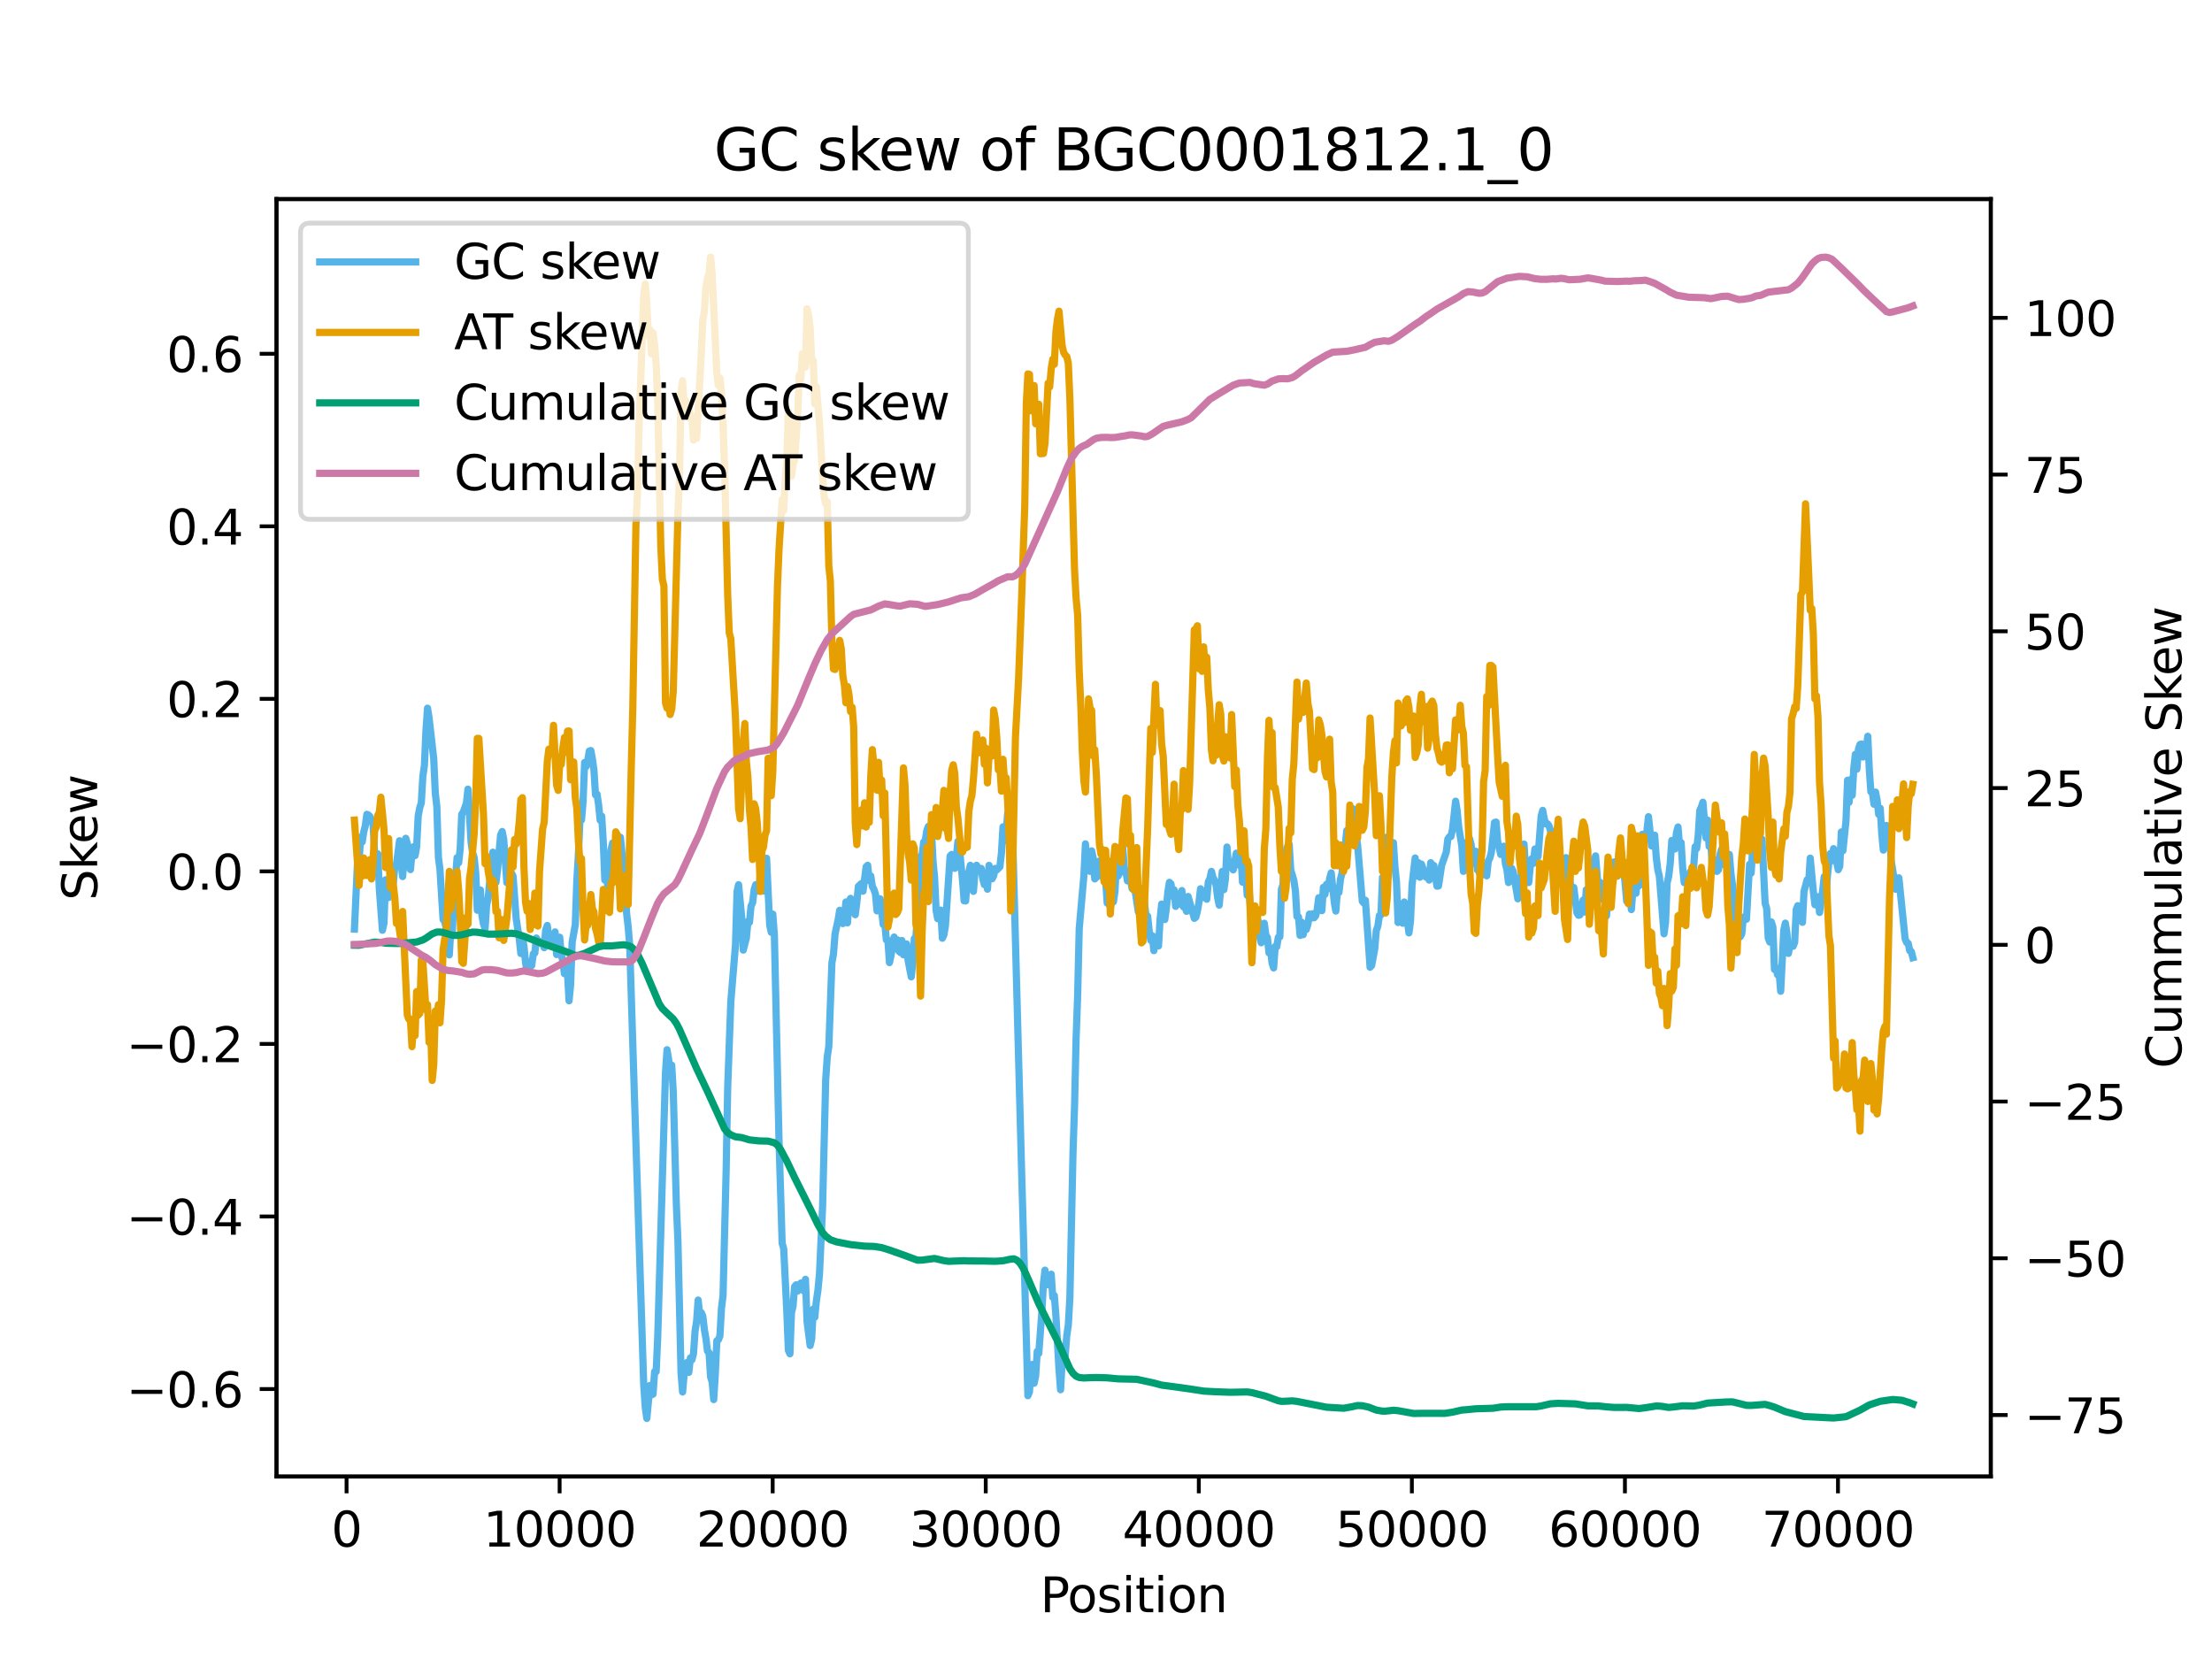 <?xml version="1.0" encoding="utf-8" standalone="no"?>
<!DOCTYPE svg PUBLIC "-//W3C//DTD SVG 1.1//EN"
  "http://www.w3.org/Graphics/SVG/1.1/DTD/svg11.dtd">
<svg xmlns:xlink="http://www.w3.org/1999/xlink" width="460.8pt" height="345.6pt" viewBox="0 0 460.8 345.6" xmlns="http://www.w3.org/2000/svg" version="1.1">
 <defs>
  <style type="text/css">*{stroke-linejoin: round; stroke-linecap: butt}</style>
 </defs>
 <g id="figure_1">
  <g id="patch_1">
   <path d="M 0 345.6 
L 460.8 345.6 
L 460.8 0 
L 0 0 
z
" style="fill: #ffffff"/>
  </g>
  <g id="axes_1">
   <g id="patch_2">
    <path d="M 57.6 307.584 
L 414.72 307.584 
L 414.72 41.472 
L 57.6 41.472 
z
" style="fill: #ffffff"/>
   </g>
   <g id="matplotlib.axis_1">
    <g id="xtick_1">
     <g id="line2d_1">
      <defs>
       <path id="m4b8f76fa9f" d="M 0 0 
L 0 3.5 
" style="stroke: #000000; stroke-width: 0.8"/>
      </defs>
      <g>
       <use xlink:href="#m4b8f76fa9f" x="72.195" y="307.584" style="stroke: #000000; stroke-width: 0.8"/>
      </g>
     </g>
     <g id="text_1">
      <!-- 0 -->
      <g transform="translate(69.014 322.182) scale(0.1 -0.1)">
       <defs>
        <path id="DejaVuSans-30" d="M 2034 4250 
Q 1547 4250 1301 3770 
Q 1056 3291 1056 2328 
Q 1056 1369 1301 889 
Q 1547 409 2034 409 
Q 2525 409 2770 889 
Q 3016 1369 3016 2328 
Q 3016 3291 2770 3770 
Q 2525 4250 2034 4250 
z
M 2034 4750 
Q 2819 4750 3233 4129 
Q 3647 3509 3647 2328 
Q 3647 1150 3233 529 
Q 2819 -91 2034 -91 
Q 1250 -91 836 529 
Q 422 1150 422 2328 
Q 422 3509 836 4129 
Q 1250 4750 2034 4750 
z
" transform="scale(0.016)"/>
       </defs>
       <use xlink:href="#DejaVuSans-30"/>
      </g>
     </g>
    </g>
    <g id="xtick_2">
     <g id="line2d_2">
      <g>
       <use xlink:href="#m4b8f76fa9f" x="116.579" y="307.584" style="stroke: #000000; stroke-width: 0.8"/>
      </g>
     </g>
     <g id="text_2">
      <!-- 10000 -->
      <g transform="translate(100.673 322.182) scale(0.1 -0.1)">
       <defs>
        <path id="DejaVuSans-31" d="M 794 531 
L 1825 531 
L 1825 4091 
L 703 3866 
L 703 4441 
L 1819 4666 
L 2450 4666 
L 2450 531 
L 3481 531 
L 3481 0 
L 794 0 
L 794 531 
z
" transform="scale(0.016)"/>
       </defs>
       <use xlink:href="#DejaVuSans-31"/>
       <use xlink:href="#DejaVuSans-30" x="63.623"/>
       <use xlink:href="#DejaVuSans-30" x="127.246"/>
       <use xlink:href="#DejaVuSans-30" x="190.869"/>
       <use xlink:href="#DejaVuSans-30" x="254.492"/>
      </g>
     </g>
    </g>
    <g id="xtick_3">
     <g id="line2d_3">
      <g>
       <use xlink:href="#m4b8f76fa9f" x="160.964" y="307.584" style="stroke: #000000; stroke-width: 0.8"/>
      </g>
     </g>
     <g id="text_3">
      <!-- 20000 -->
      <g transform="translate(145.058 322.182) scale(0.1 -0.1)">
       <defs>
        <path id="DejaVuSans-32" d="M 1228 531 
L 3431 531 
L 3431 0 
L 469 0 
L 469 531 
Q 828 903 1448 1529 
Q 2069 2156 2228 2338 
Q 2531 2678 2651 2914 
Q 2772 3150 2772 3378 
Q 2772 3750 2511 3984 
Q 2250 4219 1831 4219 
Q 1534 4219 1204 4116 
Q 875 4013 500 3803 
L 500 4441 
Q 881 4594 1212 4672 
Q 1544 4750 1819 4750 
Q 2544 4750 2975 4387 
Q 3406 4025 3406 3419 
Q 3406 3131 3298 2873 
Q 3191 2616 2906 2266 
Q 2828 2175 2409 1742 
Q 1991 1309 1228 531 
z
" transform="scale(0.016)"/>
       </defs>
       <use xlink:href="#DejaVuSans-32"/>
       <use xlink:href="#DejaVuSans-30" x="63.623"/>
       <use xlink:href="#DejaVuSans-30" x="127.246"/>
       <use xlink:href="#DejaVuSans-30" x="190.869"/>
       <use xlink:href="#DejaVuSans-30" x="254.492"/>
      </g>
     </g>
    </g>
    <g id="xtick_4">
     <g id="line2d_4">
      <g>
       <use xlink:href="#m4b8f76fa9f" x="205.348" y="307.584" style="stroke: #000000; stroke-width: 0.8"/>
      </g>
     </g>
     <g id="text_4">
      <!-- 30000 -->
      <g transform="translate(189.442 322.182) scale(0.1 -0.1)">
       <defs>
        <path id="DejaVuSans-33" d="M 2597 2516 
Q 3050 2419 3304 2112 
Q 3559 1806 3559 1356 
Q 3559 666 3084 287 
Q 2609 -91 1734 -91 
Q 1441 -91 1130 -33 
Q 819 25 488 141 
L 488 750 
Q 750 597 1062 519 
Q 1375 441 1716 441 
Q 2309 441 2620 675 
Q 2931 909 2931 1356 
Q 2931 1769 2642 2001 
Q 2353 2234 1838 2234 
L 1294 2234 
L 1294 2753 
L 1863 2753 
Q 2328 2753 2575 2939 
Q 2822 3125 2822 3475 
Q 2822 3834 2567 4026 
Q 2313 4219 1838 4219 
Q 1578 4219 1281 4162 
Q 984 4106 628 3988 
L 628 4550 
Q 988 4650 1302 4700 
Q 1616 4750 1894 4750 
Q 2613 4750 3031 4423 
Q 3450 4097 3450 3541 
Q 3450 3153 3228 2886 
Q 3006 2619 2597 2516 
z
" transform="scale(0.016)"/>
       </defs>
       <use xlink:href="#DejaVuSans-33"/>
       <use xlink:href="#DejaVuSans-30" x="63.623"/>
       <use xlink:href="#DejaVuSans-30" x="127.246"/>
       <use xlink:href="#DejaVuSans-30" x="190.869"/>
       <use xlink:href="#DejaVuSans-30" x="254.492"/>
      </g>
     </g>
    </g>
    <g id="xtick_5">
     <g id="line2d_5">
      <g>
       <use xlink:href="#m4b8f76fa9f" x="249.733" y="307.584" style="stroke: #000000; stroke-width: 0.8"/>
      </g>
     </g>
     <g id="text_5">
      <!-- 40000 -->
      <g transform="translate(233.827 322.182) scale(0.1 -0.1)">
       <defs>
        <path id="DejaVuSans-34" d="M 2419 4116 
L 825 1625 
L 2419 1625 
L 2419 4116 
z
M 2253 4666 
L 3047 4666 
L 3047 1625 
L 3713 1625 
L 3713 1100 
L 3047 1100 
L 3047 0 
L 2419 0 
L 2419 1100 
L 313 1100 
L 313 1709 
L 2253 4666 
z
" transform="scale(0.016)"/>
       </defs>
       <use xlink:href="#DejaVuSans-34"/>
       <use xlink:href="#DejaVuSans-30" x="63.623"/>
       <use xlink:href="#DejaVuSans-30" x="127.246"/>
       <use xlink:href="#DejaVuSans-30" x="190.869"/>
       <use xlink:href="#DejaVuSans-30" x="254.492"/>
      </g>
     </g>
    </g>
    <g id="xtick_6">
     <g id="line2d_6">
      <g>
       <use xlink:href="#m4b8f76fa9f" x="294.117" y="307.584" style="stroke: #000000; stroke-width: 0.8"/>
      </g>
     </g>
     <g id="text_6">
      <!-- 50000 -->
      <g transform="translate(278.211 322.182) scale(0.1 -0.1)">
       <defs>
        <path id="DejaVuSans-35" d="M 691 4666 
L 3169 4666 
L 3169 4134 
L 1269 4134 
L 1269 2991 
Q 1406 3038 1543 3061 
Q 1681 3084 1819 3084 
Q 2600 3084 3056 2656 
Q 3513 2228 3513 1497 
Q 3513 744 3044 326 
Q 2575 -91 1722 -91 
Q 1428 -91 1123 -41 
Q 819 9 494 109 
L 494 744 
Q 775 591 1075 516 
Q 1375 441 1709 441 
Q 2250 441 2565 725 
Q 2881 1009 2881 1497 
Q 2881 1984 2565 2268 
Q 2250 2553 1709 2553 
Q 1456 2553 1204 2497 
Q 953 2441 691 2322 
L 691 4666 
z
" transform="scale(0.016)"/>
       </defs>
       <use xlink:href="#DejaVuSans-35"/>
       <use xlink:href="#DejaVuSans-30" x="63.623"/>
       <use xlink:href="#DejaVuSans-30" x="127.246"/>
       <use xlink:href="#DejaVuSans-30" x="190.869"/>
       <use xlink:href="#DejaVuSans-30" x="254.492"/>
      </g>
     </g>
    </g>
    <g id="xtick_7">
     <g id="line2d_7">
      <g>
       <use xlink:href="#m4b8f76fa9f" x="338.502" y="307.584" style="stroke: #000000; stroke-width: 0.8"/>
      </g>
     </g>
     <g id="text_7">
      <!-- 60000 -->
      <g transform="translate(322.595 322.182) scale(0.1 -0.1)">
       <defs>
        <path id="DejaVuSans-36" d="M 2113 2584 
Q 1688 2584 1439 2293 
Q 1191 2003 1191 1497 
Q 1191 994 1439 701 
Q 1688 409 2113 409 
Q 2538 409 2786 701 
Q 3034 994 3034 1497 
Q 3034 2003 2786 2293 
Q 2538 2584 2113 2584 
z
M 3366 4563 
L 3366 3988 
Q 3128 4100 2886 4159 
Q 2644 4219 2406 4219 
Q 1781 4219 1451 3797 
Q 1122 3375 1075 2522 
Q 1259 2794 1537 2939 
Q 1816 3084 2150 3084 
Q 2853 3084 3261 2657 
Q 3669 2231 3669 1497 
Q 3669 778 3244 343 
Q 2819 -91 2113 -91 
Q 1303 -91 875 529 
Q 447 1150 447 2328 
Q 447 3434 972 4092 
Q 1497 4750 2381 4750 
Q 2619 4750 2861 4703 
Q 3103 4656 3366 4563 
z
" transform="scale(0.016)"/>
       </defs>
       <use xlink:href="#DejaVuSans-36"/>
       <use xlink:href="#DejaVuSans-30" x="63.623"/>
       <use xlink:href="#DejaVuSans-30" x="127.246"/>
       <use xlink:href="#DejaVuSans-30" x="190.869"/>
       <use xlink:href="#DejaVuSans-30" x="254.492"/>
      </g>
     </g>
    </g>
    <g id="xtick_8">
     <g id="line2d_8">
      <g>
       <use xlink:href="#m4b8f76fa9f" x="382.886" y="307.584" style="stroke: #000000; stroke-width: 0.8"/>
      </g>
     </g>
     <g id="text_8">
      <!-- 70000 -->
      <g transform="translate(366.98 322.182) scale(0.1 -0.1)">
       <defs>
        <path id="DejaVuSans-37" d="M 525 4666 
L 3525 4666 
L 3525 4397 
L 1831 0 
L 1172 0 
L 2766 4134 
L 525 4134 
L 525 4666 
z
" transform="scale(0.016)"/>
       </defs>
       <use xlink:href="#DejaVuSans-37"/>
       <use xlink:href="#DejaVuSans-30" x="63.623"/>
       <use xlink:href="#DejaVuSans-30" x="127.246"/>
       <use xlink:href="#DejaVuSans-30" x="190.869"/>
       <use xlink:href="#DejaVuSans-30" x="254.492"/>
      </g>
     </g>
    </g>
    <g id="text_9">
     <!-- Position -->
     <g transform="translate(216.696 335.861) scale(0.1 -0.1)">
      <defs>
       <path id="DejaVuSans-50" d="M 1259 4147 
L 1259 2394 
L 2053 2394 
Q 2494 2394 2734 2622 
Q 2975 2850 2975 3272 
Q 2975 3691 2734 3919 
Q 2494 4147 2053 4147 
L 1259 4147 
z
M 628 4666 
L 2053 4666 
Q 2838 4666 3239 4311 
Q 3641 3956 3641 3272 
Q 3641 2581 3239 2228 
Q 2838 1875 2053 1875 
L 1259 1875 
L 1259 0 
L 628 0 
L 628 4666 
z
" transform="scale(0.016)"/>
       <path id="DejaVuSans-6f" d="M 1959 3097 
Q 1497 3097 1228 2736 
Q 959 2375 959 1747 
Q 959 1119 1226 758 
Q 1494 397 1959 397 
Q 2419 397 2687 759 
Q 2956 1122 2956 1747 
Q 2956 2369 2687 2733 
Q 2419 3097 1959 3097 
z
M 1959 3584 
Q 2709 3584 3137 3096 
Q 3566 2609 3566 1747 
Q 3566 888 3137 398 
Q 2709 -91 1959 -91 
Q 1206 -91 779 398 
Q 353 888 353 1747 
Q 353 2609 779 3096 
Q 1206 3584 1959 3584 
z
" transform="scale(0.016)"/>
       <path id="DejaVuSans-73" d="M 2834 3397 
L 2834 2853 
Q 2591 2978 2328 3040 
Q 2066 3103 1784 3103 
Q 1356 3103 1142 2972 
Q 928 2841 928 2578 
Q 928 2378 1081 2264 
Q 1234 2150 1697 2047 
L 1894 2003 
Q 2506 1872 2764 1633 
Q 3022 1394 3022 966 
Q 3022 478 2636 193 
Q 2250 -91 1575 -91 
Q 1294 -91 989 -36 
Q 684 19 347 128 
L 347 722 
Q 666 556 975 473 
Q 1284 391 1588 391 
Q 1994 391 2212 530 
Q 2431 669 2431 922 
Q 2431 1156 2273 1281 
Q 2116 1406 1581 1522 
L 1381 1569 
Q 847 1681 609 1914 
Q 372 2147 372 2553 
Q 372 3047 722 3315 
Q 1072 3584 1716 3584 
Q 2034 3584 2315 3537 
Q 2597 3491 2834 3397 
z
" transform="scale(0.016)"/>
       <path id="DejaVuSans-69" d="M 603 3500 
L 1178 3500 
L 1178 0 
L 603 0 
L 603 3500 
z
M 603 4863 
L 1178 4863 
L 1178 4134 
L 603 4134 
L 603 4863 
z
" transform="scale(0.016)"/>
       <path id="DejaVuSans-74" d="M 1172 4494 
L 1172 3500 
L 2356 3500 
L 2356 3053 
L 1172 3053 
L 1172 1153 
Q 1172 725 1289 603 
Q 1406 481 1766 481 
L 2356 481 
L 2356 0 
L 1766 0 
Q 1100 0 847 248 
Q 594 497 594 1153 
L 594 3053 
L 172 3053 
L 172 3500 
L 594 3500 
L 594 4494 
L 1172 4494 
z
" transform="scale(0.016)"/>
       <path id="DejaVuSans-6e" d="M 3513 2113 
L 3513 0 
L 2938 0 
L 2938 2094 
Q 2938 2591 2744 2837 
Q 2550 3084 2163 3084 
Q 1697 3084 1428 2787 
Q 1159 2491 1159 1978 
L 1159 0 
L 581 0 
L 581 3500 
L 1159 3500 
L 1159 2956 
Q 1366 3272 1645 3428 
Q 1925 3584 2291 3584 
Q 2894 3584 3203 3211 
Q 3513 2838 3513 2113 
z
" transform="scale(0.016)"/>
      </defs>
      <use xlink:href="#DejaVuSans-50"/>
      <use xlink:href="#DejaVuSans-6f" x="56.678"/>
      <use xlink:href="#DejaVuSans-73" x="117.859"/>
      <use xlink:href="#DejaVuSans-69" x="169.959"/>
      <use xlink:href="#DejaVuSans-74" x="197.742"/>
      <use xlink:href="#DejaVuSans-69" x="236.951"/>
      <use xlink:href="#DejaVuSans-6f" x="264.734"/>
      <use xlink:href="#DejaVuSans-6e" x="325.916"/>
     </g>
    </g>
   </g>
   <g id="matplotlib.axis_2">
    <g id="ytick_1">
     <g id="line2d_9">
      <defs>
       <path id="mcb32b0b637" d="M 0 0 
L -3.5 0 
" style="stroke: #000000; stroke-width: 0.8"/>
      </defs>
      <g>
       <use xlink:href="#mcb32b0b637" x="57.6" y="289.36" style="stroke: #000000; stroke-width: 0.8"/>
      </g>
     </g>
     <g id="text_10">
      <!-- −0.6 -->
      <g transform="translate(26.317 293.16) scale(0.1 -0.1)">
       <defs>
        <path id="DejaVuSans-2212" d="M 678 2272 
L 4684 2272 
L 4684 1741 
L 678 1741 
L 678 2272 
z
" transform="scale(0.016)"/>
        <path id="DejaVuSans-2e" d="M 684 794 
L 1344 794 
L 1344 0 
L 684 0 
L 684 794 
z
" transform="scale(0.016)"/>
       </defs>
       <use xlink:href="#DejaVuSans-2212"/>
       <use xlink:href="#DejaVuSans-30" x="83.789"/>
       <use xlink:href="#DejaVuSans-2e" x="147.412"/>
       <use xlink:href="#DejaVuSans-36" x="179.199"/>
      </g>
     </g>
    </g>
    <g id="ytick_2">
     <g id="line2d_10">
      <g>
       <use xlink:href="#mcb32b0b637" x="57.6" y="253.416" style="stroke: #000000; stroke-width: 0.8"/>
      </g>
     </g>
     <g id="text_11">
      <!-- −0.4 -->
      <g transform="translate(26.317 257.216) scale(0.1 -0.1)">
       <use xlink:href="#DejaVuSans-2212"/>
       <use xlink:href="#DejaVuSans-30" x="83.789"/>
       <use xlink:href="#DejaVuSans-2e" x="147.412"/>
       <use xlink:href="#DejaVuSans-34" x="179.199"/>
      </g>
     </g>
    </g>
    <g id="ytick_3">
     <g id="line2d_11">
      <g>
       <use xlink:href="#mcb32b0b637" x="57.6" y="217.472" style="stroke: #000000; stroke-width: 0.8"/>
      </g>
     </g>
     <g id="text_12">
      <!-- −0.2 -->
      <g transform="translate(26.317 221.272) scale(0.1 -0.1)">
       <use xlink:href="#DejaVuSans-2212"/>
       <use xlink:href="#DejaVuSans-30" x="83.789"/>
       <use xlink:href="#DejaVuSans-2e" x="147.412"/>
       <use xlink:href="#DejaVuSans-32" x="179.199"/>
      </g>
     </g>
    </g>
    <g id="ytick_4">
     <g id="line2d_12">
      <g>
       <use xlink:href="#mcb32b0b637" x="57.6" y="181.528" style="stroke: #000000; stroke-width: 0.8"/>
      </g>
     </g>
     <g id="text_13">
      <!-- 0.0 -->
      <g transform="translate(34.697 185.328) scale(0.1 -0.1)">
       <use xlink:href="#DejaVuSans-30"/>
       <use xlink:href="#DejaVuSans-2e" x="63.623"/>
       <use xlink:href="#DejaVuSans-30" x="95.41"/>
      </g>
     </g>
    </g>
    <g id="ytick_5">
     <g id="line2d_13">
      <g>
       <use xlink:href="#mcb32b0b637" x="57.6" y="145.585" style="stroke: #000000; stroke-width: 0.8"/>
      </g>
     </g>
     <g id="text_14">
      <!-- 0.2 -->
      <g transform="translate(34.697 149.384) scale(0.1 -0.1)">
       <use xlink:href="#DejaVuSans-30"/>
       <use xlink:href="#DejaVuSans-2e" x="63.623"/>
       <use xlink:href="#DejaVuSans-32" x="95.41"/>
      </g>
     </g>
    </g>
    <g id="ytick_6">
     <g id="line2d_14">
      <g>
       <use xlink:href="#mcb32b0b637" x="57.6" y="109.641" style="stroke: #000000; stroke-width: 0.8"/>
      </g>
     </g>
     <g id="text_15">
      <!-- 0.4 -->
      <g transform="translate(34.697 113.44) scale(0.1 -0.1)">
       <use xlink:href="#DejaVuSans-30"/>
       <use xlink:href="#DejaVuSans-2e" x="63.623"/>
       <use xlink:href="#DejaVuSans-34" x="95.41"/>
      </g>
     </g>
    </g>
    <g id="ytick_7">
     <g id="line2d_15">
      <g>
       <use xlink:href="#mcb32b0b637" x="57.6" y="73.697" style="stroke: #000000; stroke-width: 0.8"/>
      </g>
     </g>
     <g id="text_16">
      <!-- 0.6 -->
      <g transform="translate(34.697 77.496) scale(0.1 -0.1)">
       <use xlink:href="#DejaVuSans-30"/>
       <use xlink:href="#DejaVuSans-2e" x="63.623"/>
       <use xlink:href="#DejaVuSans-36" x="95.41"/>
      </g>
     </g>
    </g>
    <g id="text_17">
     <!-- Skew -->
     <g transform="translate(20.238 187.582) rotate(-90) scale(0.1 -0.1)">
      <defs>
       <path id="DejaVuSans-53" d="M 3425 4513 
L 3425 3897 
Q 3066 4069 2747 4153 
Q 2428 4238 2131 4238 
Q 1616 4238 1336 4038 
Q 1056 3838 1056 3469 
Q 1056 3159 1242 3001 
Q 1428 2844 1947 2747 
L 2328 2669 
Q 3034 2534 3370 2195 
Q 3706 1856 3706 1288 
Q 3706 609 3251 259 
Q 2797 -91 1919 -91 
Q 1588 -91 1214 -16 
Q 841 59 441 206 
L 441 856 
Q 825 641 1194 531 
Q 1563 422 1919 422 
Q 2459 422 2753 634 
Q 3047 847 3047 1241 
Q 3047 1584 2836 1778 
Q 2625 1972 2144 2069 
L 1759 2144 
Q 1053 2284 737 2584 
Q 422 2884 422 3419 
Q 422 4038 858 4394 
Q 1294 4750 2059 4750 
Q 2388 4750 2728 4690 
Q 3069 4631 3425 4513 
z
" transform="scale(0.016)"/>
       <path id="DejaVuSans-6b" d="M 581 4863 
L 1159 4863 
L 1159 1991 
L 2875 3500 
L 3609 3500 
L 1753 1863 
L 3688 0 
L 2938 0 
L 1159 1709 
L 1159 0 
L 581 0 
L 581 4863 
z
" transform="scale(0.016)"/>
       <path id="DejaVuSans-65" d="M 3597 1894 
L 3597 1613 
L 953 1613 
Q 991 1019 1311 708 
Q 1631 397 2203 397 
Q 2534 397 2845 478 
Q 3156 559 3463 722 
L 3463 178 
Q 3153 47 2828 -22 
Q 2503 -91 2169 -91 
Q 1331 -91 842 396 
Q 353 884 353 1716 
Q 353 2575 817 3079 
Q 1281 3584 2069 3584 
Q 2775 3584 3186 3129 
Q 3597 2675 3597 1894 
z
M 3022 2063 
Q 3016 2534 2758 2815 
Q 2500 3097 2075 3097 
Q 1594 3097 1305 2825 
Q 1016 2553 972 2059 
L 3022 2063 
z
" transform="scale(0.016)"/>
       <path id="DejaVuSans-77" d="M 269 3500 
L 844 3500 
L 1563 769 
L 2278 3500 
L 2956 3500 
L 3675 769 
L 4391 3500 
L 4966 3500 
L 4050 0 
L 3372 0 
L 2619 2869 
L 1863 0 
L 1184 0 
L 269 3500 
z
" transform="scale(0.016)"/>
      </defs>
      <use xlink:href="#DejaVuSans-53"/>
      <use xlink:href="#DejaVuSans-6b" x="63.477"/>
      <use xlink:href="#DejaVuSans-65" x="117.762"/>
      <use xlink:href="#DejaVuSans-77" x="179.285"/>
     </g>
    </g>
   </g>
   <g id="line2d_16">
    <path d="M 73.833 193.553 
L 74.481 179.561 
L 74.805 179.254 
L 75.129 174.392 
L 75.453 175.398 
L 75.777 173.284 
L 76.101 172.034 
L 76.425 169.638 
L 76.749 169.778 
L 77.073 170.101 
L 77.721 171.804 
L 78.045 177.831 
L 78.369 181.156 
L 78.693 177.876 
L 79.017 185.094 
L 79.665 193.79 
L 79.989 192.347 
L 80.313 183.28 
L 80.637 183.602 
L 80.961 186.975 
L 81.285 185.613 
L 81.609 182.212 
L 81.933 183.943 
L 82.257 180.477 
L 82.581 180.108 
L 83.229 175.135 
L 83.553 179.749 
L 83.877 182.605 
L 84.525 174.63 
L 84.849 175.754 
L 85.173 177.469 
L 85.497 181.159 
L 85.821 177.8 
L 86.145 176.394 
L 86.469 178.234 
L 86.793 176.435 
L 87.117 169.98 
L 87.441 168.256 
L 87.765 167.265 
L 88.089 161.717 
L 88.413 159.458 
L 88.737 152.158 
L 89.061 147.527 
L 89.385 149.524 
L 90.357 158.087 
L 90.681 165.256 
L 91.005 168.04 
L 91.329 178.606 
L 91.653 181.164 
L 92.301 191.533 
L 92.625 191.925 
L 92.949 193.313 
L 93.273 198.204 
L 93.597 198.921 
L 93.921 193.51 
L 94.245 193.742 
L 94.569 187.101 
L 95.217 178.664 
L 95.541 179.742 
L 95.865 176.865 
L 96.189 169.643 
L 96.513 169.159 
L 97.161 167.311 
L 97.485 164.395 
L 98.133 175.454 
L 98.457 177.614 
L 98.781 178.709 
L 99.105 181.879 
L 99.429 189.618 
L 99.753 186.101 
L 100.077 185.397 
L 100.401 190.763 
L 100.725 192.474 
L 101.049 193.463 
L 101.373 188.549 
L 101.697 187.037 
L 102.021 183.563 
L 102.345 182.207 
L 102.669 177.52 
L 102.993 179.855 
L 103.317 183.837 
L 103.641 181.198 
L 104.289 173.916 
L 104.613 173.223 
L 104.937 174.847 
L 105.585 183.871 
L 105.909 182.529 
L 106.233 182.85 
L 106.557 181.862 
L 106.881 182.525 
L 107.529 191.367 
L 108.177 195.605 
L 108.501 198.645 
L 108.825 195.199 
L 109.149 197.084 
L 109.473 200.464 
L 109.797 202.38 
L 110.445 200.325 
L 110.769 201.128 
L 111.093 198.708 
L 111.417 198.534 
L 111.741 195.405 
L 112.39 196.505 
L 112.714 196.157 
L 113.038 196.534 
L 113.362 197.417 
L 113.686 193.701 
L 114.01 192.784 
L 114.334 195.804 
L 114.658 196.04 
L 114.982 195.523 
L 115.306 195.466 
L 115.63 194.134 
L 115.954 198.851 
L 116.278 196.475 
L 116.602 195.242 
L 116.926 198.921 
L 117.25 200.219 
L 117.574 202.839 
L 117.898 201.418 
L 118.222 202.715 
L 118.546 208.486 
L 118.87 205.105 
L 119.194 196.247 
L 119.842 192.641 
L 120.166 183.412 
L 120.49 178.123 
L 120.814 170.463 
L 121.138 170.822 
L 121.462 167.077 
L 121.786 158.838 
L 122.11 159.68 
L 122.434 158.452 
L 122.758 156.451 
L 123.082 156.354 
L 123.406 158.087 
L 123.73 160.448 
L 124.054 165.586 
L 124.378 165.45 
L 124.702 167.649 
L 125.026 170.873 
L 125.35 170.026 
L 125.674 175.406 
L 125.998 183.337 
L 126.322 182.609 
L 126.646 184.757 
L 127.294 176.974 
L 127.618 175.619 
L 127.942 177.749 
L 128.266 176.69 
L 128.59 178.459 
L 128.914 177.129 
L 129.238 174.421 
L 130.21 184.221 
L 130.534 190.246 
L 130.858 193.058 
L 131.182 196.992 
L 132.154 228.044 
L 134.098 288.46 
L 134.422 293.246 
L 134.746 295.488 
L 135.394 288.612 
L 135.718 290.576 
L 136.042 290.426 
L 136.366 285.736 
L 136.69 285.736 
L 137.014 278.592 
L 138.634 223.412 
L 138.958 218.673 
L 139.282 220.631 
L 139.606 223.994 
L 139.93 221.889 
L 140.254 227.414 
L 140.902 251.01 
L 141.226 258.551 
L 141.874 286.071 
L 142.198 289.973 
L 142.522 286.301 
L 142.846 285.417 
L 143.17 283.796 
L 143.494 285.894 
L 143.818 282.88 
L 144.142 283.271 
L 144.466 282.025 
L 144.79 277.33 
L 145.114 275.247 
L 145.438 270.823 
L 145.762 273.817 
L 146.086 273.435 
L 146.41 274.179 
L 146.734 276.981 
L 147.058 278.815 
L 147.382 281.456 
L 147.706 281.785 
L 148.03 286.856 
L 148.354 287.878 
L 148.678 291.561 
L 149.002 286.426 
L 149.326 279.323 
L 149.65 279.112 
L 149.974 278.301 
L 150.298 272.498 
L 150.622 269.903 
L 151.27 243.911 
L 151.594 226.458 
L 152.242 208.649 
L 153.214 196.913 
L 153.538 185.741 
L 153.862 184.304 
L 154.51 191.095 
L 154.834 197.929 
L 155.482 195.406 
L 155.806 191.937 
L 156.13 192.141 
L 156.454 188.745 
L 156.778 188.083 
L 157.102 185.323 
L 157.426 184.304 
L 157.75 185.644 
L 158.074 185.598 
L 158.398 181.872 
L 158.722 182.555 
L 159.046 185.629 
L 159.37 181.186 
L 159.694 178.795 
L 160.342 192.717 
L 160.666 194.215 
L 160.99 190.425 
L 161.314 194.732 
L 162.287 237.76 
L 162.935 258.975 
L 163.259 260.133 
L 163.907 273.253 
L 164.231 281.29 
L 164.555 282.025 
L 164.879 273.418 
L 165.203 272.125 
L 165.527 268.033 
L 165.851 267.644 
L 166.175 268.95 
L 166.823 267.287 
L 167.147 267.253 
L 167.471 268.95 
L 167.795 266.501 
L 168.119 275.279 
L 168.767 280.3 
L 169.091 278.923 
L 169.415 272.691 
L 169.739 274.409 
L 170.063 271.012 
L 170.387 268.8 
L 170.711 265.447 
L 171.359 251.44 
L 172.007 224.934 
L 172.331 220.166 
L 172.655 218.034 
L 173.303 200.534 
L 173.627 198.771 
L 173.951 194.599 
L 174.599 191.567 
L 174.923 189.624 
L 175.247 191.798 
L 175.571 192.401 
L 175.895 191.354 
L 176.219 187.902 
L 176.543 192.249 
L 176.867 187.812 
L 177.191 187.145 
L 177.839 189.315 
L 178.163 190.561 
L 178.487 188.069 
L 178.811 184.649 
L 179.459 184.051 
L 179.783 185.649 
L 180.431 180.571 
L 180.755 180.254 
L 181.079 183.447 
L 181.403 182.479 
L 181.727 184.693 
L 182.051 185.273 
L 182.375 186.25 
L 182.699 189.755 
L 183.347 187.244 
L 183.995 192.622 
L 184.319 192.401 
L 184.643 195.802 
L 184.967 195.854 
L 185.291 200.534 
L 185.615 199.07 
L 186.263 195.199 
L 186.587 196.895 
L 186.911 195.77 
L 187.235 198.113 
L 187.559 198.419 
L 187.883 195.919 
L 188.207 198.899 
L 188.531 198.899 
L 188.855 196.645 
L 189.179 200.097 
L 189.827 203.494 
L 190.151 200.481 
L 190.475 195.503 
L 190.799 195.353 
L 191.447 185.339 
L 191.771 178.387 
L 192.095 178.126 
L 192.419 175.416 
L 192.743 175.099 
L 193.067 173.057 
L 193.391 172.165 
L 193.715 174.487 
L 194.039 172.941 
L 194.363 179.371 
L 194.687 182.777 
L 195.011 189.641 
L 195.335 191.389 
L 195.659 190.852 
L 195.983 189.595 
L 196.307 195.453 
L 196.631 194.757 
L 196.955 192.821 
L 197.927 178.319 
L 198.251 177.992 
L 198.575 178.961 
L 198.899 180.889 
L 199.223 178.666 
L 199.547 175.288 
L 199.871 176.774 
L 200.519 183.454 
L 200.843 187.659 
L 201.167 187.681 
L 201.491 183.136 
L 202.139 180.258 
L 202.463 180.578 
L 202.787 185.693 
L 203.111 181.528 
L 203.435 180.249 
L 204.083 181.528 
L 204.407 180.911 
L 204.731 183.059 
L 205.055 184.293 
L 205.379 182.759 
L 205.703 185.234 
L 206.027 180.276 
L 206.675 183.075 
L 206.999 182.453 
L 207.323 180.909 
L 207.647 181.217 
L 208.295 180.574 
L 208.619 177.718 
L 208.943 172.238 
L 209.267 175.178 
L 209.591 173.548 
L 209.915 169.42 
L 210.239 168.9 
L 210.563 172.559 
L 210.887 171.713 
L 212.832 244.449 
L 213.804 278.844 
L 214.128 290.755 
L 214.452 289.973 
L 214.776 285.096 
L 215.1 284.225 
L 215.424 288.155 
L 215.748 286.619 
L 216.072 281.54 
L 216.396 281.949 
L 217.044 273.237 
L 217.368 267.287 
L 217.692 264.592 
L 218.016 267.449 
L 218.34 267.644 
L 218.988 265.447 
L 219.312 270.27 
L 219.636 269.878 
L 219.96 273.998 
L 220.608 285.227 
L 220.932 289.508 
L 221.256 283.751 
L 221.58 284.387 
L 221.904 282.384 
L 222.228 278.244 
L 222.552 276.02 
L 222.876 270.279 
L 223.524 240.205 
L 223.848 230.477 
L 224.172 216.325 
L 224.496 207.302 
L 224.82 193.464 
L 225.468 186.103 
L 225.792 182.496 
L 226.116 175.793 
L 226.44 180.584 
L 226.764 179.987 
L 227.088 181.528 
L 227.412 177.249 
L 227.736 178.745 
L 228.06 183.091 
L 228.384 182.772 
L 229.032 179.356 
L 229.356 182.447 
L 229.68 181.528 
L 230.004 183.407 
L 230.328 183.407 
L 230.652 188.138 
L 230.976 187.834 
L 231.3 189.017 
L 231.624 187.488 
L 231.948 187.857 
L 232.272 185.664 
L 232.596 179.278 
L 232.92 182.493 
L 233.244 181.853 
L 233.568 180.212 
L 233.892 176.6 
L 234.216 180.877 
L 234.54 181.528 
L 234.864 183.496 
L 235.188 181.528 
L 235.836 185.116 
L 236.16 183.482 
L 237.132 189.933 
L 238.104 185.103 
L 238.752 191.156 
L 239.076 190.852 
L 239.4 193.978 
L 239.724 195.893 
L 240.048 194.912 
L 240.372 198.04 
L 240.696 195.981 
L 241.02 195.158 
L 241.344 197.06 
L 241.668 191.46 
L 241.992 188.329 
L 242.316 189.683 
L 242.64 191.567 
L 242.964 189.314 
L 243.288 185.769 
L 243.612 183.803 
L 243.936 184.133 
L 244.26 186.719 
L 244.584 185.38 
L 244.908 188.819 
L 245.232 188.092 
L 245.556 188.345 
L 245.88 186.184 
L 246.204 185.522 
L 246.528 188.914 
L 246.852 188.94 
L 247.176 189.852 
L 247.5 186.751 
L 248.796 191.309 
L 249.12 191.052 
L 249.444 189.795 
L 249.768 187.936 
L 250.092 185.147 
L 250.416 185.722 
L 250.74 186.993 
L 251.064 186.105 
L 251.388 187.326 
L 251.712 183.694 
L 252.036 183.065 
L 252.36 181.528 
L 252.684 182.764 
L 253.008 183.401 
L 253.332 184.381 
L 253.656 187.014 
L 253.98 188.564 
L 254.628 181.528 
L 254.952 185.339 
L 255.276 183.119 
L 255.6 176.448 
L 255.924 180.574 
L 256.248 179.932 
L 256.572 179.61 
L 256.896 181.212 
L 257.544 177.732 
L 257.868 178.054 
L 258.192 180.258 
L 258.516 178.319 
L 258.84 183.771 
L 259.164 180.896 
L 259.488 181.528 
L 259.812 186.503 
L 260.136 184.341 
L 260.46 189.043 
L 260.784 189.755 
L 261.109 191.424 
L 261.433 189.509 
L 261.757 191.725 
L 262.081 191.762 
L 262.405 195.056 
L 262.729 196.397 
L 263.053 193.641 
L 263.377 192.331 
L 263.701 194.805 
L 264.025 195.304 
L 264.349 198.507 
L 264.673 197.809 
L 264.997 200.648 
L 265.321 201.639 
L 265.645 197.17 
L 265.969 197.226 
L 266.293 195.255 
L 266.617 195.158 
L 266.941 185.273 
L 267.265 184.332 
L 267.589 178.102 
L 267.913 177.507 
L 268.237 176.27 
L 268.561 175.932 
L 268.885 181.219 
L 269.533 183.394 
L 269.857 185.578 
L 270.181 190.921 
L 270.505 191.021 
L 270.829 194.865 
L 271.153 192.1 
L 271.477 194.71 
L 271.801 192.701 
L 272.125 193.637 
L 272.449 192.583 
L 272.773 190.419 
L 273.097 191.286 
L 273.421 190.357 
L 273.745 191.184 
L 274.069 190.792 
L 274.393 189.502 
L 274.717 187.011 
L 275.365 189.711 
L 275.689 184.851 
L 276.013 186.321 
L 276.337 184.22 
L 276.661 185.123 
L 276.985 183.024 
L 277.309 181.832 
L 277.957 187.98 
L 278.281 189.795 
L 278.605 185.522 
L 278.929 185.912 
L 279.253 183.091 
L 279.577 181.843 
L 279.901 177.114 
L 280.225 176.43 
L 280.549 173.03 
L 280.873 175.033 
L 281.197 174.117 
L 281.521 169.547 
L 281.845 168.487 
L 282.169 169.21 
L 282.493 173.881 
L 282.817 176.043 
L 283.789 187.748 
L 284.113 188.136 
L 284.437 187.541 
L 285.409 201.497 
L 285.733 201.14 
L 286.381 197.694 
L 286.705 193.847 
L 287.029 192.919 
L 287.353 190.72 
L 287.677 190.593 
L 288.001 182.785 
L 288.325 184.042 
L 288.973 174.365 
L 289.297 178.09 
L 289.621 175.873 
L 289.945 178.397 
L 290.269 175.548 
L 290.593 180.588 
L 290.917 183.732 
L 291.241 192.174 
L 291.889 189.698 
L 292.213 192.324 
L 292.537 187.902 
L 292.861 190.656 
L 293.185 191.879 
L 293.509 194.343 
L 293.833 191.879 
L 294.157 184.332 
L 294.805 178.735 
L 295.129 182.45 
L 295.453 179.695 
L 295.777 182.747 
L 296.101 179.998 
L 297.073 182.723 
L 297.397 182.731 
L 297.721 183.338 
L 298.045 179.713 
L 298.369 180.915 
L 298.693 180.293 
L 299.341 184.606 
L 299.665 184.564 
L 300.313 180.289 
L 301.285 177.507 
L 301.609 174.804 
L 301.933 174.316 
L 302.257 174.267 
L 302.581 172.769 
L 303.229 166.907 
L 303.553 168.933 
L 303.877 172.265 
L 304.525 176.233 
L 304.849 181.528 
L 305.173 177.408 
L 305.497 175.485 
L 305.821 175.398 
L 306.145 174.728 
L 306.469 175.963 
L 306.793 179.886 
L 307.117 179.254 
L 307.441 177.334 
L 307.765 181.206 
L 308.089 181.528 
L 308.413 182.479 
L 308.737 182.157 
L 309.061 180.298 
L 309.709 182.45 
L 310.033 179.385 
L 310.357 178.754 
L 310.682 177.521 
L 311.33 171.356 
L 311.654 171.25 
L 311.978 175.266 
L 312.626 178.005 
L 313.274 176.281 
L 313.598 179.898 
L 313.922 181.2 
L 314.246 183.854 
L 314.894 180.86 
L 315.218 181.528 
L 316.19 187.239 
L 316.514 186.511 
L 317.162 179.212 
L 317.486 175.839 
L 317.81 181.528 
L 318.134 183.202 
L 318.458 183.854 
L 318.782 180.517 
L 319.106 178.876 
L 319.43 179.867 
L 319.754 176.852 
L 320.078 178.459 
L 320.402 178.436 
L 321.05 169.999 
L 321.374 168.814 
L 321.698 170.595 
L 322.022 171.639 
L 322.346 171.601 
L 322.67 171.998 
L 322.994 173.003 
L 323.318 176.413 
L 323.642 173.685 
L 323.966 182.217 
L 324.29 181.189 
L 324.614 181.185 
L 324.938 181.528 
L 325.262 181.184 
L 325.586 182.228 
L 325.91 184.02 
L 326.234 178.664 
L 326.558 179.414 
L 326.882 180.829 
L 327.206 185.066 
L 327.53 185.93 
L 327.854 184.891 
L 328.502 190.158 
L 328.826 190.679 
L 329.15 190.569 
L 329.798 187.507 
L 330.122 189.986 
L 330.446 185.367 
L 330.77 185.912 
L 331.094 185.508 
L 331.418 181.858 
L 331.742 181.528 
L 332.066 179.262 
L 332.39 178.296 
L 333.038 186.439 
L 333.362 183.828 
L 333.686 184.82 
L 334.01 187.41 
L 334.334 186.07 
L 334.658 190.786 
L 334.982 187.014 
L 335.306 187.748 
L 335.63 186.137 
L 336.278 179.554 
L 336.602 179.554 
L 336.926 182.525 
L 337.25 177.805 
L 337.574 178.15 
L 337.898 179.836 
L 338.222 180.524 
L 338.87 187.748 
L 339.194 187.073 
L 339.518 186.103 
L 339.842 189.487 
L 340.166 185.435 
L 340.49 184.726 
L 340.814 186.087 
L 341.138 182.189 
L 341.462 184.507 
L 342.11 173.802 
L 342.434 174.872 
L 342.758 174.847 
L 343.082 173.13 
L 343.406 170.128 
L 344.054 176.223 
L 344.378 176.262 
L 344.702 173.972 
L 345.026 178.561 
L 345.35 181.195 
L 345.674 182.54 
L 346.646 194.532 
L 346.97 192.06 
L 347.294 183.898 
L 347.618 182.552 
L 347.942 179.823 
L 348.266 175.074 
L 348.914 176.852 
L 349.238 173.481 
L 349.562 172.278 
L 349.886 176.203 
L 350.21 175.538 
L 350.534 180.855 
L 350.858 183.88 
L 351.182 183.898 
L 351.506 183.555 
L 351.83 182.885 
L 352.154 181.528 
L 352.478 182.555 
L 352.802 180.837 
L 353.126 176.394 
L 353.45 176.763 
L 353.774 173.983 
L 354.098 168.814 
L 354.422 168.127 
L 354.746 167.123 
L 355.394 174.563 
L 355.718 170.835 
L 356.042 176.334 
L 356.366 174.898 
L 356.69 180.49 
L 357.014 180.837 
L 357.338 179.095 
L 357.662 181.528 
L 357.986 181.18 
L 358.31 178.046 
L 358.634 176.92 
L 358.958 180.102 
L 359.282 179.406 
L 359.606 178.005 
L 359.93 178.363 
L 360.255 178.005 
L 360.579 181.877 
L 360.903 184.326 
L 361.551 193.089 
L 361.875 193.045 
L 362.199 194.491 
L 362.523 195.133 
L 362.847 194.52 
L 363.171 191.065 
L 363.495 191.411 
L 363.819 191.492 
L 364.467 180.055 
L 364.791 181.889 
L 365.115 176.846 
L 365.439 175.8 
L 366.087 178.338 
L 366.411 175.024 
L 366.735 175.775 
L 367.059 174.823 
L 367.707 188.16 
L 368.031 189.226 
L 368.355 195.405 
L 368.679 196.248 
L 369.003 192.06 
L 369.327 193.101 
L 369.651 201.959 
L 369.975 201.575 
L 370.299 203.067 
L 370.623 202.672 
L 370.947 206.499 
L 371.595 193.742 
L 371.919 192.305 
L 372.243 194.341 
L 372.567 198.612 
L 372.891 196.759 
L 373.215 196.817 
L 373.539 197.127 
L 373.863 196.305 
L 374.187 189.462 
L 374.511 188.663 
L 374.835 190.412 
L 375.159 190.807 
L 375.483 192.141 
L 375.807 185.708 
L 376.455 183.273 
L 376.779 183.943 
L 377.103 178.764 
L 377.751 185.676 
L 378.075 188.467 
L 378.399 188.549 
L 378.723 186.825 
L 379.047 190.087 
L 379.695 185.474 
L 380.019 182.631 
L 380.343 187.421 
L 380.667 182.649 
L 380.991 179.668 
L 381.315 177.8 
L 381.639 179.31 
L 381.963 176.789 
L 382.287 177.963 
L 382.935 181.17 
L 383.259 180.457 
L 383.583 173.311 
L 383.907 177.232 
L 384.555 170.999 
L 384.879 162.534 
L 385.203 167.136 
L 385.527 162.393 
L 385.851 165.671 
L 386.175 160.142 
L 386.499 157.141 
L 386.823 160.231 
L 387.147 156.071 
L 387.471 155.088 
L 387.795 154.988 
L 388.119 157.692 
L 388.443 156.174 
L 388.767 156.062 
L 389.091 153.38 
L 389.415 160.385 
L 389.739 164.934 
L 390.063 165.19 
L 390.387 167.543 
L 390.711 165.003 
L 391.035 166.696 
L 391.359 169.638 
L 391.683 168.378 
L 392.007 173.715 
L 392.331 177.095 
L 392.655 172.215 
L 392.979 171.962 
L 393.303 172.105 
L 393.627 172.843 
L 393.951 179.186 
L 394.923 185.251 
L 395.247 183.214 
L 395.571 182.87 
L 396.867 195.564 
L 397.191 196.337 
L 397.515 196.533 
L 397.839 198.051 
L 398.163 198.239 
L 398.487 199.5 
L 398.487 199.5 
" clip-path="url(#pa716d07191)" style="fill: none; stroke: #56b4e9; stroke-width: 1.5; stroke-linecap: square"/>
   </g>
   <g id="line2d_17">
    <path d="M 73.833 170.842 
L 74.805 184.443 
L 75.129 179.575 
L 75.453 182.521 
L 75.777 178.735 
L 76.101 179.8 
L 76.425 182.388 
L 76.749 179.88 
L 77.073 179.067 
L 77.397 183.105 
L 77.721 179.273 
L 78.045 172.97 
L 78.369 172.366 
L 78.693 169.839 
L 79.017 169.24 
L 79.341 166.077 
L 79.989 172.663 
L 80.313 180.73 
L 80.637 176.582 
L 80.961 174.682 
L 81.285 184.952 
L 81.609 181.528 
L 82.257 187.12 
L 82.581 192.374 
L 82.905 191.556 
L 83.553 196.184 
L 83.877 189.87 
L 84.849 211.482 
L 85.173 212.317 
L 85.497 212.317 
L 85.821 218.034 
L 86.145 213.414 
L 86.469 215.726 
L 86.793 206.571 
L 87.117 211.482 
L 87.441 211.103 
L 87.765 199.961 
L 88.089 200.282 
L 88.737 210.412 
L 89.061 209.303 
L 89.385 217.156 
L 89.709 213.705 
L 90.033 225.073 
L 90.357 221.81 
L 90.681 210.612 
L 91.005 211.604 
L 91.329 209.29 
L 91.653 213.071 
L 91.977 208.45 
L 92.301 197.867 
L 92.625 195.68 
L 92.949 194.468 
L 93.597 181.528 
L 93.921 189.411 
L 94.245 185.558 
L 94.893 186.928 
L 95.217 181.528 
L 95.541 185.352 
L 95.865 191.387 
L 96.189 200.328 
L 96.513 200.679 
L 97.161 191.065 
L 97.485 192.532 
L 97.809 183.002 
L 98.133 180.764 
L 98.781 173.646 
L 99.105 166.352 
L 99.429 153.818 
L 99.753 153.818 
L 100.401 164.486 
L 100.725 169.756 
L 101.049 179.938 
L 101.373 178.348 
L 101.697 181.528 
L 102.345 184.985 
L 102.669 183.326 
L 102.993 184.211 
L 103.317 189.909 
L 103.641 189.823 
L 103.965 195.353 
L 104.613 191.564 
L 104.937 195.906 
L 105.585 191.364 
L 106.233 183.381 
L 106.557 177.013 
L 106.881 180.616 
L 107.205 174.872 
L 107.529 175.853 
L 107.853 174.193 
L 108.177 171.069 
L 108.501 166.552 
L 108.825 166.176 
L 109.149 180.607 
L 109.473 187.914 
L 109.797 189.823 
L 110.121 188.185 
L 110.445 193.634 
L 110.769 191.564 
L 111.093 192.645 
L 111.417 186.044 
L 111.741 191.079 
L 112.065 192.925 
L 112.39 181.528 
L 113.038 172.663 
L 113.362 171.326 
L 114.01 158.601 
L 114.334 156.062 
L 114.658 156.861 
L 114.982 157.087 
L 115.306 151.092 
L 115.954 163.556 
L 116.278 164.657 
L 116.602 159.064 
L 116.926 159.249 
L 117.25 155.854 
L 117.574 153.641 
L 117.898 156.74 
L 118.222 152.306 
L 118.546 152.272 
L 118.87 162.437 
L 119.194 159.227 
L 119.518 158.728 
L 119.842 166.162 
L 120.166 168.445 
L 120.49 175.378 
L 120.814 179.509 
L 121.138 178.846 
L 121.462 189.342 
L 121.786 195.816 
L 122.11 192.564 
L 122.434 192.761 
L 123.082 186.342 
L 123.406 189.275 
L 123.73 189.941 
L 124.054 193.411 
L 124.378 194.529 
L 124.702 196.184 
L 125.026 197.022 
L 125.674 185.288 
L 125.998 189.731 
L 126.646 186.837 
L 126.97 190.087 
L 127.294 183.925 
L 127.618 183.968 
L 127.942 180.693 
L 128.266 173.284 
L 128.59 173.863 
L 129.238 189.342 
L 129.562 185.087 
L 129.886 182.423 
L 130.21 183.29 
L 130.534 185.087 
L 130.858 188.441 
L 131.506 159.769 
L 131.83 147.182 
L 132.478 109.333 
L 132.802 102.856 
L 133.126 88.86 
L 134.098 61.484 
L 134.422 59.151 
L 134.746 63.347 
L 135.07 70.003 
L 135.394 68.681 
L 135.718 73.697 
L 136.042 69.373 
L 136.366 71.776 
L 136.69 75.892 
L 137.014 83.5 
L 137.662 113.965 
L 137.986 120.711 
L 138.31 122.072 
L 138.634 146.395 
L 138.958 147.527 
L 139.282 146.967 
L 139.606 148.852 
L 139.93 147.747 
L 140.254 143.975 
L 141.226 107.227 
L 141.55 99.607 
L 141.874 81.684 
L 142.198 79.309 
L 142.522 84.963 
L 142.846 83.5 
L 143.17 86.139 
L 143.494 84.438 
L 143.818 87.193 
L 144.142 86.716 
L 144.466 91.669 
L 144.79 90.961 
L 145.114 91.308 
L 146.086 73.697 
L 146.41 66.649 
L 146.734 64.991 
L 147.058 59.828 
L 147.382 57.971 
L 147.706 56.998 
L 148.03 53.568 
L 148.354 57.216 
L 149.326 77.706 
L 149.65 80.307 
L 149.974 78.732 
L 150.298 81.684 
L 150.622 88.131 
L 150.946 97.659 
L 151.594 124.018 
L 151.918 131.85 
L 152.242 133.056 
L 153.214 149.436 
L 153.862 168.458 
L 154.186 170.56 
L 154.834 154.401 
L 155.158 150.719 
L 155.482 158.655 
L 155.806 161.923 
L 156.13 168.872 
L 156.454 172.334 
L 156.778 179.044 
L 157.102 167.449 
L 157.426 168.458 
L 157.75 171.451 
L 158.074 176.344 
L 158.398 185.708 
L 158.722 177.31 
L 159.046 176.442 
L 159.37 173.935 
L 159.694 173.051 
L 160.018 157.945 
L 160.666 165.764 
L 160.99 160.703 
L 161.963 122.099 
L 162.287 114.404 
L 162.935 104.1 
L 163.259 106.347 
L 163.583 99.711 
L 163.907 95.881 
L 164.231 85.725 
L 164.555 87.321 
L 164.879 99.187 
L 165.203 96.701 
L 165.527 95.881 
L 166.175 86.464 
L 166.499 78.138 
L 166.823 79.032 
L 167.147 73.697 
L 167.471 73.974 
L 167.795 76.462 
L 168.119 64.32 
L 168.443 65.741 
L 168.767 68.319 
L 169.091 75.429 
L 169.415 75.106 
L 169.739 84.123 
L 170.063 80.609 
L 170.711 88.131 
L 171.359 99.309 
L 171.683 103.453 
L 172.007 104.939 
L 172.331 104.506 
L 172.655 117.911 
L 172.979 121.029 
L 173.303 133.663 
L 173.627 139.349 
L 173.951 139.466 
L 174.275 138.08 
L 174.923 133.407 
L 175.247 135.084 
L 175.571 140.683 
L 175.895 142.642 
L 176.219 146.411 
L 176.543 143.017 
L 176.867 144.718 
L 177.191 148.247 
L 177.515 147.349 
L 177.839 151.389 
L 178.163 171.482 
L 178.487 175.947 
L 178.811 170.435 
L 179.135 171.726 
L 179.459 168.691 
L 179.783 172.07 
L 180.107 167.233 
L 180.431 172.286 
L 180.755 169.134 
L 181.079 171.317 
L 181.403 161.56 
L 181.727 156.156 
L 182.051 159.341 
L 182.375 158.929 
L 182.699 164.614 
L 183.023 158.805 
L 183.347 164.81 
L 183.671 162.499 
L 183.995 169.968 
L 184.319 165.19 
L 184.967 193.123 
L 185.291 191.463 
L 185.615 187.98 
L 185.939 188.646 
L 186.263 186.044 
L 186.587 190.514 
L 186.911 190.169 
L 187.235 189.342 
L 188.207 159.962 
L 188.531 163.556 
L 188.855 173.561 
L 189.179 177.861 
L 189.503 179.656 
L 189.827 183.344 
L 190.151 175.793 
L 190.475 176.671 
L 190.799 192.573 
L 191.123 193.923 
L 191.447 196.157 
L 191.771 207.512 
L 192.095 194.12 
L 192.419 186.321 
L 192.743 185.099 
L 193.067 176.536 
L 193.391 187.812 
L 194.039 169.705 
L 194.687 172.653 
L 195.011 168.216 
L 195.335 174.257 
L 195.659 172.492 
L 195.983 168.62 
L 196.307 168.761 
L 196.631 164.649 
L 196.955 172.592 
L 197.279 172.592 
L 197.603 174.654 
L 197.927 165.374 
L 198.251 160.444 
L 198.575 159.316 
L 198.899 161.106 
L 199.223 168.024 
L 199.547 170.435 
L 200.195 177.3 
L 200.519 177.49 
L 200.843 176.564 
L 201.167 176.618 
L 201.491 176.508 
L 201.815 169.134 
L 202.139 166.9 
L 202.463 165.764 
L 202.787 162.237 
L 203.435 152.937 
L 203.759 156.74 
L 204.083 156.817 
L 204.407 156.183 
L 204.731 154.154 
L 205.055 159.21 
L 205.379 155.854 
L 205.703 163.096 
L 206.027 157.42 
L 206.351 156.817 
L 206.675 157.49 
L 206.999 147.903 
L 207.323 149.679 
L 207.647 153.622 
L 207.971 160.385 
L 208.295 159.713 
L 208.619 164.81 
L 208.943 158.175 
L 209.267 162.721 
L 209.591 162.016 
L 209.915 167.068 
L 210.239 174.654 
L 210.563 189.739 
L 210.887 184.133 
L 211.536 153.572 
L 212.184 141.51 
L 212.832 124.376 
L 213.48 105.226 
L 213.804 83.966 
L 214.128 77.894 
L 214.452 77.972 
L 214.776 85.588 
L 215.1 84.123 
L 215.424 80.307 
L 215.748 88.29 
L 216.072 84.756 
L 216.396 84.21 
L 216.72 94.521 
L 217.368 94.477 
L 217.692 92.355 
L 218.34 79.827 
L 218.664 80.609 
L 218.988 76.81 
L 219.312 74.82 
L 219.636 75.892 
L 219.96 69.204 
L 220.284 66.508 
L 220.608 64.818 
L 221.256 71.978 
L 221.58 73.421 
L 221.904 73.969 
L 222.228 74.265 
L 222.552 75.686 
L 222.876 83.111 
L 223.848 118.7 
L 224.172 124.655 
L 224.496 128.098 
L 224.82 139.793 
L 225.144 146.714 
L 225.468 156.674 
L 225.792 162.663 
L 226.116 165.003 
L 226.44 156.777 
L 226.764 145.585 
L 227.088 147.527 
L 227.412 147.981 
L 227.736 157.49 
L 228.06 156.169 
L 228.384 161.31 
L 229.032 175.877 
L 229.356 177.958 
L 229.68 176.979 
L 230.004 183.72 
L 230.328 177.145 
L 230.652 184.757 
L 230.976 179.389 
L 231.3 190.404 
L 231.948 179.414 
L 232.272 176.334 
L 232.596 176.508 
L 232.92 178.516 
L 233.244 176.671 
L 233.568 179.656 
L 233.892 173.06 
L 234.54 166.233 
L 234.864 166.394 
L 235.188 175.912 
L 235.512 174.04 
L 235.836 184.412 
L 236.16 185.393 
L 236.484 185.393 
L 236.808 176.564 
L 237.132 187.453 
L 237.78 196.422 
L 238.104 196.1 
L 239.076 172.492 
L 239.724 151.746 
L 240.048 156.74 
L 240.696 142.553 
L 241.02 151.05 
L 241.344 151.05 
L 241.668 148.021 
L 241.992 155.012 
L 242.316 157.502 
L 242.964 171.761 
L 243.288 170.957 
L 243.612 172.785 
L 243.936 173.799 
L 244.26 169.808 
L 244.584 163.355 
L 244.908 172.07 
L 245.232 173.81 
L 245.556 176.979 
L 245.88 169.095 
L 246.204 168.607 
L 246.528 160.522 
L 246.852 165.4 
L 247.176 164.136 
L 247.5 168.607 
L 247.824 163.19 
L 248.796 131.207 
L 249.12 131.019 
L 249.444 130.35 
L 249.768 139.312 
L 250.092 138.497 
L 250.416 139.854 
L 250.74 134.752 
L 251.064 139.312 
L 251.388 136.9 
L 251.712 143.753 
L 252.036 147.464 
L 252.36 156.183 
L 252.684 158.487 
L 253.008 154.903 
L 253.332 157.356 
L 253.656 150.748 
L 253.98 146.81 
L 254.304 148.762 
L 254.628 157.297 
L 254.952 158.541 
L 255.276 153.48 
L 255.6 154.362 
L 255.924 157.635 
L 256.248 157.908 
L 256.572 148.852 
L 257.22 163.868 
L 257.544 160.385 
L 257.868 167.704 
L 258.192 171.08 
L 258.516 177.49 
L 258.84 174.421 
L 259.164 173.071 
L 259.488 179.363 
L 259.812 179.282 
L 260.136 180.426 
L 260.784 200.558 
L 261.433 188.717 
L 261.757 193.923 
L 262.081 189.698 
L 262.729 189.428 
L 263.053 190.087 
L 263.377 176.774 
L 263.701 172.69 
L 264.025 158.175 
L 264.349 150.052 
L 264.673 155.854 
L 264.997 152.608 
L 265.321 164.07 
L 265.645 164.07 
L 266.293 168.178 
L 266.617 176.274 
L 266.941 181.528 
L 267.265 180.412 
L 267.589 187.11 
L 267.913 184.963 
L 268.561 172.542 
L 268.885 173.515 
L 269.209 162.313 
L 269.533 159.064 
L 270.181 142.078 
L 270.505 149.813 
L 271.153 145.991 
L 271.477 148.396 
L 272.125 142.279 
L 272.449 146.435 
L 272.773 148.092 
L 273.421 160.133 
L 273.745 160.319 
L 274.069 153.879 
L 274.393 157.881 
L 274.717 149.956 
L 275.041 150.964 
L 275.365 153.021 
L 276.013 160.691 
L 276.337 161.851 
L 276.661 160.691 
L 276.985 153.98 
L 277.309 162.937 
L 277.633 164.975 
L 277.957 180.354 
L 278.281 175.577 
L 278.605 180.354 
L 278.929 177.145 
L 279.253 176.016 
L 279.577 178.3 
L 279.901 181.528 
L 280.225 179.463 
L 280.549 180.452 
L 280.873 175.805 
L 281.197 167.704 
L 281.521 172.97 
L 281.845 172.179 
L 282.169 176.211 
L 282.493 173.265 
L 282.817 174.578 
L 283.141 168.001 
L 283.465 168.145 
L 283.789 172.97 
L 284.113 172.265 
L 284.437 168.948 
L 284.761 159.887 
L 285.085 158.087 
L 285.409 149.578 
L 286.381 165.764 
L 286.705 174.084 
L 287.029 173.071 
L 287.353 165.764 
L 287.677 171.605 
L 288.001 181.528 
L 288.325 181.528 
L 288.649 190.19 
L 288.973 187.11 
L 289.297 180.426 
L 289.945 161.803 
L 290.269 156.777 
L 290.593 154.298 
L 290.917 158.929 
L 291.241 146.461 
L 291.565 148.247 
L 291.889 151.214 
L 292.213 150.182 
L 292.537 150.542 
L 292.861 146.015 
L 293.185 145.585 
L 293.509 147.349 
L 293.833 152.12 
L 294.157 151.389 
L 294.481 149.157 
L 294.805 157.792 
L 295.129 156.861 
L 295.453 155.17 
L 295.777 147.527 
L 296.101 144.632 
L 296.425 150.377 
L 296.749 148.063 
L 297.073 147.17 
L 297.397 155.854 
L 297.721 153.685 
L 298.045 146.583 
L 298.369 146.057 
L 298.693 146.967 
L 299.017 152.911 
L 299.341 155.854 
L 299.665 156.909 
L 299.989 158.487 
L 300.313 158.779 
L 300.637 157.179 
L 300.961 158.487 
L 301.285 155.2 
L 301.609 155.17 
L 301.933 160.989 
L 302.257 159.064 
L 302.581 160.163 
L 303.229 149.956 
L 303.553 152.163 
L 303.877 151.575 
L 304.201 146.924 
L 304.525 151.389 
L 304.849 152.685 
L 305.173 159.458 
L 305.497 159.713 
L 306.145 180.546 
L 306.469 186.283 
L 306.793 188.115 
L 307.117 194.157 
L 307.441 194.437 
L 307.765 188.479 
L 308.089 185.613 
L 308.413 180.477 
L 308.737 177.198 
L 309.061 162.856 
L 309.385 160.522 
L 309.709 145.115 
L 310.033 147.013 
L 310.357 138.628 
L 310.682 138.628 
L 311.006 138.963 
L 311.978 157.42 
L 312.302 162.937 
L 312.95 165.901 
L 313.274 164.502 
L 313.598 159.424 
L 313.922 171.178 
L 314.246 173.318 
L 314.57 179.749 
L 314.894 176.137 
L 315.218 174.411 
L 315.542 176.243 
L 315.866 170.019 
L 316.19 171.79 
L 316.514 178.792 
L 316.838 181.528 
L 317.162 176.92 
L 317.486 185.999 
L 317.81 190.338 
L 318.134 185.999 
L 318.458 195.213 
L 318.782 189.419 
L 319.106 194.366 
L 319.43 193.388 
L 319.754 188.717 
L 320.078 189.194 
L 320.402 190.723 
L 320.726 179.784 
L 321.05 184.985 
L 321.698 183.224 
L 322.346 177.31 
L 322.67 174.682 
L 322.994 173.863 
L 323.966 189.849 
L 324.29 173.789 
L 324.614 170.662 
L 325.262 182.357 
L 325.586 184.738 
L 325.91 191.556 
L 326.558 195.717 
L 326.882 184.738 
L 327.854 175.235 
L 328.178 181.528 
L 328.502 180.835 
L 328.826 180.801 
L 329.15 177.8 
L 329.474 173.044 
L 329.798 171.236 
L 330.122 172.07 
L 330.77 177.145 
L 331.094 192.532 
L 331.742 183.461 
L 332.066 188.403 
L 332.39 181.528 
L 332.714 186.386 
L 333.038 193.89 
L 333.362 193.761 
L 333.686 194.633 
L 334.01 198.736 
L 334.334 189.342 
L 334.982 178.55 
L 335.306 180.578 
L 335.63 189.017 
L 335.954 184.351 
L 336.278 181.528 
L 336.602 181.528 
L 336.926 182.441 
L 337.25 177.187 
L 337.574 174.549 
L 338.222 182.423 
L 338.546 179.637 
L 339.194 188.256 
L 339.842 172.359 
L 340.166 173.799 
L 340.49 183.571 
L 340.814 183.461 
L 341.138 174.117 
L 341.462 182.45 
L 341.786 180.643 
L 342.434 174.267 
L 343.082 191.267 
L 343.406 201.102 
L 343.73 194.109 
L 344.054 194.366 
L 344.378 200.249 
L 344.702 199.406 
L 345.026 204.808 
L 345.35 202.3 
L 345.674 206.952 
L 345.998 207.719 
L 346.322 209.525 
L 346.646 205.913 
L 346.97 206.466 
L 347.294 213.652 
L 347.618 209.636 
L 347.942 202.822 
L 348.266 206.466 
L 348.59 205.67 
L 348.914 197.703 
L 349.238 201.102 
L 349.562 190.792 
L 349.886 190.605 
L 350.21 192.421 
L 350.534 186.814 
L 351.182 192.815 
L 351.506 185.018 
L 351.83 183.257 
L 352.154 185.052 
L 352.478 180.685 
L 353.126 182.372 
L 353.45 184.952 
L 353.774 183.208 
L 354.098 182.364 
L 354.422 180.693 
L 354.746 183.208 
L 355.07 184.767 
L 355.394 189.624 
L 355.718 190.639 
L 356.042 188.914 
L 357.338 167.704 
L 357.986 172.663 
L 358.31 173.433 
L 358.634 171.414 
L 358.958 178.456 
L 359.282 173.715 
L 359.606 178.375 
L 359.93 188.654 
L 360.255 192.564 
L 360.579 201.676 
L 360.903 195.97 
L 361.227 192.662 
L 361.551 196.705 
L 361.875 198.453 
L 362.199 188.717 
L 362.847 178.533 
L 363.171 175.731 
L 363.495 170.614 
L 363.819 172.22 
L 364.143 177.249 
L 364.467 177.215 
L 364.791 173.257 
L 365.115 167.241 
L 365.439 157.16 
L 365.763 163.096 
L 366.087 179.194 
L 366.411 173.935 
L 366.735 173.715 
L 367.059 161.955 
L 367.383 157.929 
L 367.707 159.522 
L 368.355 170.242 
L 368.679 177.31 
L 369.003 180.669 
L 369.327 171.259 
L 369.651 180.708 
L 369.975 182.32 
L 370.299 179.174 
L 370.623 183.105 
L 370.947 177.57 
L 371.595 172.663 
L 371.919 174.21 
L 372.243 169.219 
L 372.567 167.965 
L 372.891 165.032 
L 373.215 149.712 
L 373.539 148.695 
L 373.863 147.256 
L 374.187 147.572 
L 374.511 142.833 
L 375.159 123.851 
L 375.483 123.309 
L 376.131 104.952 
L 376.779 119.413 
L 377.103 127.118 
L 377.427 126.757 
L 377.751 132.064 
L 378.075 145.585 
L 378.399 144.948 
L 378.723 149.352 
L 379.047 163.096 
L 379.371 167.704 
L 379.695 176.22 
L 380.019 179.363 
L 380.343 180.091 
L 380.991 194.919 
L 381.315 196.973 
L 381.963 220.407 
L 382.287 216.858 
L 382.611 226.65 
L 382.935 226.269 
L 383.259 225.12 
L 383.583 225.12 
L 383.907 224.174 
L 384.231 219.56 
L 384.555 226.643 
L 384.879 226.824 
L 385.203 226.637 
L 385.527 223.856 
L 385.851 217.198 
L 386.175 223.856 
L 386.499 226.632 
L 386.823 231.179 
L 387.147 229.68 
L 387.471 235.645 
L 387.795 225.097 
L 388.119 224.579 
L 388.443 220.842 
L 389.091 229.454 
L 389.415 224.094 
L 389.739 221.553 
L 390.063 224.909 
L 390.387 231.272 
L 390.711 228.122 
L 391.035 232.049 
L 391.359 228.823 
L 392.007 218.504 
L 392.331 214.747 
L 392.655 213.828 
L 392.979 215.438 
L 393.627 186.92 
L 393.951 178.846 
L 394.275 167.982 
L 394.599 170.957 
L 394.923 171.978 
L 395.247 166.625 
L 395.571 172.631 
L 395.895 170.957 
L 396.543 163.296 
L 397.191 174.481 
L 397.515 167.982 
L 397.839 164.872 
L 398.163 165.345 
L 398.487 163.392 
L 398.487 163.392 
" clip-path="url(#pa716d07191)" style="fill: none; stroke: #e69f00; stroke-width: 1.5; stroke-linecap: square"/>
   </g>
   <g id="patch_3">
    <path d="M 57.6 307.584 
L 57.6 41.472 
" style="fill: none; stroke: #000000; stroke-width: 0.8; stroke-linejoin: miter; stroke-linecap: square"/>
   </g>
   <g id="patch_4">
    <path d="M 414.72 307.584 
L 414.72 41.472 
" style="fill: none; stroke: #000000; stroke-width: 0.8; stroke-linejoin: miter; stroke-linecap: square"/>
   </g>
   <g id="patch_5">
    <path d="M 57.6 307.584 
L 414.72 307.584 
" style="fill: none; stroke: #000000; stroke-width: 0.8; stroke-linejoin: miter; stroke-linecap: square"/>
   </g>
   <g id="patch_6">
    <path d="M 57.6 41.472 
L 414.72 41.472 
" style="fill: none; stroke: #000000; stroke-width: 0.8; stroke-linejoin: miter; stroke-linecap: square"/>
   </g>
   <g id="text_18">
    <!-- GC skew of BGC0001812.1_0 -->
    <g transform="translate(148.721 35.472) scale(0.12 -0.12)">
     <defs>
      <path id="DejaVuSans-47" d="M 3809 666 
L 3809 1919 
L 2778 1919 
L 2778 2438 
L 4434 2438 
L 4434 434 
Q 4069 175 3628 42 
Q 3188 -91 2688 -91 
Q 1594 -91 976 548 
Q 359 1188 359 2328 
Q 359 3472 976 4111 
Q 1594 4750 2688 4750 
Q 3144 4750 3555 4637 
Q 3966 4525 4313 4306 
L 4313 3634 
Q 3963 3931 3569 4081 
Q 3175 4231 2741 4231 
Q 1884 4231 1454 3753 
Q 1025 3275 1025 2328 
Q 1025 1384 1454 906 
Q 1884 428 2741 428 
Q 3075 428 3337 486 
Q 3600 544 3809 666 
z
" transform="scale(0.016)"/>
      <path id="DejaVuSans-43" d="M 4122 4306 
L 4122 3641 
Q 3803 3938 3442 4084 
Q 3081 4231 2675 4231 
Q 1875 4231 1450 3742 
Q 1025 3253 1025 2328 
Q 1025 1406 1450 917 
Q 1875 428 2675 428 
Q 3081 428 3442 575 
Q 3803 722 4122 1019 
L 4122 359 
Q 3791 134 3420 21 
Q 3050 -91 2638 -91 
Q 1578 -91 968 557 
Q 359 1206 359 2328 
Q 359 3453 968 4101 
Q 1578 4750 2638 4750 
Q 3056 4750 3426 4639 
Q 3797 4528 4122 4306 
z
" transform="scale(0.016)"/>
      <path id="DejaVuSans-20" transform="scale(0.016)"/>
      <path id="DejaVuSans-66" d="M 2375 4863 
L 2375 4384 
L 1825 4384 
Q 1516 4384 1395 4259 
Q 1275 4134 1275 3809 
L 1275 3500 
L 2222 3500 
L 2222 3053 
L 1275 3053 
L 1275 0 
L 697 0 
L 697 3053 
L 147 3053 
L 147 3500 
L 697 3500 
L 697 3744 
Q 697 4328 969 4595 
Q 1241 4863 1831 4863 
L 2375 4863 
z
" transform="scale(0.016)"/>
      <path id="DejaVuSans-42" d="M 1259 2228 
L 1259 519 
L 2272 519 
Q 2781 519 3026 730 
Q 3272 941 3272 1375 
Q 3272 1813 3026 2020 
Q 2781 2228 2272 2228 
L 1259 2228 
z
M 1259 4147 
L 1259 2741 
L 2194 2741 
Q 2656 2741 2882 2914 
Q 3109 3088 3109 3444 
Q 3109 3797 2882 3972 
Q 2656 4147 2194 4147 
L 1259 4147 
z
M 628 4666 
L 2241 4666 
Q 2963 4666 3353 4366 
Q 3744 4066 3744 3513 
Q 3744 3084 3544 2831 
Q 3344 2578 2956 2516 
Q 3422 2416 3680 2098 
Q 3938 1781 3938 1306 
Q 3938 681 3513 340 
Q 3088 0 2303 0 
L 628 0 
L 628 4666 
z
" transform="scale(0.016)"/>
      <path id="DejaVuSans-38" d="M 2034 2216 
Q 1584 2216 1326 1975 
Q 1069 1734 1069 1313 
Q 1069 891 1326 650 
Q 1584 409 2034 409 
Q 2484 409 2743 651 
Q 3003 894 3003 1313 
Q 3003 1734 2745 1975 
Q 2488 2216 2034 2216 
z
M 1403 2484 
Q 997 2584 770 2862 
Q 544 3141 544 3541 
Q 544 4100 942 4425 
Q 1341 4750 2034 4750 
Q 2731 4750 3128 4425 
Q 3525 4100 3525 3541 
Q 3525 3141 3298 2862 
Q 3072 2584 2669 2484 
Q 3125 2378 3379 2068 
Q 3634 1759 3634 1313 
Q 3634 634 3220 271 
Q 2806 -91 2034 -91 
Q 1263 -91 848 271 
Q 434 634 434 1313 
Q 434 1759 690 2068 
Q 947 2378 1403 2484 
z
M 1172 3481 
Q 1172 3119 1398 2916 
Q 1625 2713 2034 2713 
Q 2441 2713 2670 2916 
Q 2900 3119 2900 3481 
Q 2900 3844 2670 4047 
Q 2441 4250 2034 4250 
Q 1625 4250 1398 4047 
Q 1172 3844 1172 3481 
z
" transform="scale(0.016)"/>
      <path id="DejaVuSans-5f" d="M 3263 -1063 
L 3263 -1509 
L -63 -1509 
L -63 -1063 
L 3263 -1063 
z
" transform="scale(0.016)"/>
     </defs>
     <use xlink:href="#DejaVuSans-47"/>
     <use xlink:href="#DejaVuSans-43" x="77.49"/>
     <use xlink:href="#DejaVuSans-20" x="147.314"/>
     <use xlink:href="#DejaVuSans-73" x="179.102"/>
     <use xlink:href="#DejaVuSans-6b" x="231.201"/>
     <use xlink:href="#DejaVuSans-65" x="285.486"/>
     <use xlink:href="#DejaVuSans-77" x="347.01"/>
     <use xlink:href="#DejaVuSans-20" x="428.797"/>
     <use xlink:href="#DejaVuSans-6f" x="460.584"/>
     <use xlink:href="#DejaVuSans-66" x="521.766"/>
     <use xlink:href="#DejaVuSans-20" x="556.971"/>
     <use xlink:href="#DejaVuSans-42" x="588.758"/>
     <use xlink:href="#DejaVuSans-47" x="655.611"/>
     <use xlink:href="#DejaVuSans-43" x="733.102"/>
     <use xlink:href="#DejaVuSans-30" x="802.926"/>
     <use xlink:href="#DejaVuSans-30" x="866.549"/>
     <use xlink:href="#DejaVuSans-30" x="930.172"/>
     <use xlink:href="#DejaVuSans-31" x="993.795"/>
     <use xlink:href="#DejaVuSans-38" x="1057.418"/>
     <use xlink:href="#DejaVuSans-31" x="1121.041"/>
     <use xlink:href="#DejaVuSans-32" x="1184.664"/>
     <use xlink:href="#DejaVuSans-2e" x="1248.287"/>
     <use xlink:href="#DejaVuSans-31" x="1280.074"/>
     <use xlink:href="#DejaVuSans-5f" x="1343.697"/>
     <use xlink:href="#DejaVuSans-30" x="1393.697"/>
    </g>
   </g>
  </g>
  <g id="axes_2">
   <g id="matplotlib.axis_3">
    <g id="ytick_8">
     <g id="line2d_18">
      <defs>
       <path id="mbb0026315e" d="M 0 0 
L 3.5 0 
" style="stroke: #000000; stroke-width: 0.8"/>
      </defs>
      <g>
       <use xlink:href="#mbb0026315e" x="414.72" y="294.777" style="stroke: #000000; stroke-width: 0.8"/>
      </g>
     </g>
     <g id="text_19">
      <!-- −75 -->
      <g transform="translate(421.72 298.577) scale(0.1 -0.1)">
       <use xlink:href="#DejaVuSans-2212"/>
       <use xlink:href="#DejaVuSans-37" x="83.789"/>
       <use xlink:href="#DejaVuSans-35" x="147.412"/>
      </g>
     </g>
    </g>
    <g id="ytick_9">
     <g id="line2d_19">
      <g>
       <use xlink:href="#mbb0026315e" x="414.72" y="262.125" style="stroke: #000000; stroke-width: 0.8"/>
      </g>
     </g>
     <g id="text_20">
      <!-- −50 -->
      <g transform="translate(421.72 265.924) scale(0.1 -0.1)">
       <use xlink:href="#DejaVuSans-2212"/>
       <use xlink:href="#DejaVuSans-35" x="83.789"/>
       <use xlink:href="#DejaVuSans-30" x="147.412"/>
      </g>
     </g>
    </g>
    <g id="ytick_10">
     <g id="line2d_20">
      <g>
       <use xlink:href="#mbb0026315e" x="414.72" y="229.472" style="stroke: #000000; stroke-width: 0.8"/>
      </g>
     </g>
     <g id="text_21">
      <!-- −25 -->
      <g transform="translate(421.72 233.272) scale(0.1 -0.1)">
       <use xlink:href="#DejaVuSans-2212"/>
       <use xlink:href="#DejaVuSans-32" x="83.789"/>
       <use xlink:href="#DejaVuSans-35" x="147.412"/>
      </g>
     </g>
    </g>
    <g id="ytick_11">
     <g id="line2d_21">
      <g>
       <use xlink:href="#mbb0026315e" x="414.72" y="196.82" style="stroke: #000000; stroke-width: 0.8"/>
      </g>
     </g>
     <g id="text_22">
      <!-- 0 -->
      <g transform="translate(421.72 200.619) scale(0.1 -0.1)">
       <use xlink:href="#DejaVuSans-30"/>
      </g>
     </g>
    </g>
    <g id="ytick_12">
     <g id="line2d_22">
      <g>
       <use xlink:href="#mbb0026315e" x="414.72" y="164.168" style="stroke: #000000; stroke-width: 0.8"/>
      </g>
     </g>
     <g id="text_23">
      <!-- 25 -->
      <g transform="translate(421.72 167.967) scale(0.1 -0.1)">
       <use xlink:href="#DejaVuSans-32"/>
       <use xlink:href="#DejaVuSans-35" x="63.623"/>
      </g>
     </g>
    </g>
    <g id="ytick_13">
     <g id="line2d_23">
      <g>
       <use xlink:href="#mbb0026315e" x="414.72" y="131.515" style="stroke: #000000; stroke-width: 0.8"/>
      </g>
     </g>
     <g id="text_24">
      <!-- 50 -->
      <g transform="translate(421.72 135.314) scale(0.1 -0.1)">
       <use xlink:href="#DejaVuSans-35"/>
       <use xlink:href="#DejaVuSans-30" x="63.623"/>
      </g>
     </g>
    </g>
    <g id="ytick_14">
     <g id="line2d_24">
      <g>
       <use xlink:href="#mbb0026315e" x="414.72" y="98.863" style="stroke: #000000; stroke-width: 0.8"/>
      </g>
     </g>
     <g id="text_25">
      <!-- 75 -->
      <g transform="translate(421.72 102.662) scale(0.1 -0.1)">
       <use xlink:href="#DejaVuSans-37"/>
       <use xlink:href="#DejaVuSans-35" x="63.623"/>
      </g>
     </g>
    </g>
    <g id="ytick_15">
     <g id="line2d_25">
      <g>
       <use xlink:href="#mbb0026315e" x="414.72" y="66.21" style="stroke: #000000; stroke-width: 0.8"/>
      </g>
     </g>
     <g id="text_26">
      <!-- 100 -->
      <g transform="translate(421.72 70.01) scale(0.1 -0.1)">
       <use xlink:href="#DejaVuSans-31"/>
       <use xlink:href="#DejaVuSans-30" x="63.623"/>
       <use xlink:href="#DejaVuSans-30" x="127.246"/>
      </g>
     </g>
    </g>
    <g id="text_27">
     <!-- Cummulative Skew -->
     <g transform="translate(454.423 222.579) rotate(-90) scale(0.1 -0.1)">
      <defs>
       <path id="DejaVuSans-75" d="M 544 1381 
L 544 3500 
L 1119 3500 
L 1119 1403 
Q 1119 906 1312 657 
Q 1506 409 1894 409 
Q 2359 409 2629 706 
Q 2900 1003 2900 1516 
L 2900 3500 
L 3475 3500 
L 3475 0 
L 2900 0 
L 2900 538 
Q 2691 219 2414 64 
Q 2138 -91 1772 -91 
Q 1169 -91 856 284 
Q 544 659 544 1381 
z
M 1991 3584 
L 1991 3584 
z
" transform="scale(0.016)"/>
       <path id="DejaVuSans-6d" d="M 3328 2828 
Q 3544 3216 3844 3400 
Q 4144 3584 4550 3584 
Q 5097 3584 5394 3201 
Q 5691 2819 5691 2113 
L 5691 0 
L 5113 0 
L 5113 2094 
Q 5113 2597 4934 2840 
Q 4756 3084 4391 3084 
Q 3944 3084 3684 2787 
Q 3425 2491 3425 1978 
L 3425 0 
L 2847 0 
L 2847 2094 
Q 2847 2600 2669 2842 
Q 2491 3084 2119 3084 
Q 1678 3084 1418 2786 
Q 1159 2488 1159 1978 
L 1159 0 
L 581 0 
L 581 3500 
L 1159 3500 
L 1159 2956 
Q 1356 3278 1631 3431 
Q 1906 3584 2284 3584 
Q 2666 3584 2933 3390 
Q 3200 3197 3328 2828 
z
" transform="scale(0.016)"/>
       <path id="DejaVuSans-6c" d="M 603 4863 
L 1178 4863 
L 1178 0 
L 603 0 
L 603 4863 
z
" transform="scale(0.016)"/>
       <path id="DejaVuSans-61" d="M 2194 1759 
Q 1497 1759 1228 1600 
Q 959 1441 959 1056 
Q 959 750 1161 570 
Q 1363 391 1709 391 
Q 2188 391 2477 730 
Q 2766 1069 2766 1631 
L 2766 1759 
L 2194 1759 
z
M 3341 1997 
L 3341 0 
L 2766 0 
L 2766 531 
Q 2569 213 2275 61 
Q 1981 -91 1556 -91 
Q 1019 -91 701 211 
Q 384 513 384 1019 
Q 384 1609 779 1909 
Q 1175 2209 1959 2209 
L 2766 2209 
L 2766 2266 
Q 2766 2663 2505 2880 
Q 2244 3097 1772 3097 
Q 1472 3097 1187 3025 
Q 903 2953 641 2809 
L 641 3341 
Q 956 3463 1253 3523 
Q 1550 3584 1831 3584 
Q 2591 3584 2966 3190 
Q 3341 2797 3341 1997 
z
" transform="scale(0.016)"/>
       <path id="DejaVuSans-76" d="M 191 3500 
L 800 3500 
L 1894 563 
L 2988 3500 
L 3597 3500 
L 2284 0 
L 1503 0 
L 191 3500 
z
" transform="scale(0.016)"/>
      </defs>
      <use xlink:href="#DejaVuSans-43"/>
      <use xlink:href="#DejaVuSans-75" x="69.824"/>
      <use xlink:href="#DejaVuSans-6d" x="133.203"/>
      <use xlink:href="#DejaVuSans-6d" x="230.615"/>
      <use xlink:href="#DejaVuSans-75" x="328.027"/>
      <use xlink:href="#DejaVuSans-6c" x="391.406"/>
      <use xlink:href="#DejaVuSans-61" x="419.189"/>
      <use xlink:href="#DejaVuSans-74" x="480.469"/>
      <use xlink:href="#DejaVuSans-69" x="519.678"/>
      <use xlink:href="#DejaVuSans-76" x="547.461"/>
      <use xlink:href="#DejaVuSans-65" x="606.641"/>
      <use xlink:href="#DejaVuSans-20" x="668.164"/>
      <use xlink:href="#DejaVuSans-53" x="699.951"/>
      <use xlink:href="#DejaVuSans-6b" x="763.428"/>
      <use xlink:href="#DejaVuSans-65" x="817.713"/>
      <use xlink:href="#DejaVuSans-77" x="879.236"/>
     </g>
    </g>
   </g>
   <g id="line2d_26">
    <path d="M 73.833 196.907 
L 74.805 196.914 
L 76.749 196.517 
L 78.045 196.26 
L 79.341 196.315 
L 80.313 196.495 
L 82.905 196.555 
L 83.877 196.504 
L 86.793 196.236 
L 88.089 195.808 
L 88.737 195.434 
L 90.033 194.544 
L 91.005 194.158 
L 91.977 194.174 
L 93.273 194.529 
L 94.245 194.831 
L 95.217 194.864 
L 96.189 194.73 
L 98.457 194.164 
L 99.429 194.205 
L 100.725 194.413 
L 101.697 194.591 
L 103.641 194.584 
L 106.557 194.41 
L 107.529 194.529 
L 109.149 195.055 
L 112.39 196.332 
L 117.898 198.232 
L 119.842 199.036 
L 120.49 199.025 
L 121.786 198.597 
L 124.702 197.248 
L 125.674 197.042 
L 127.294 197.051 
L 129.886 196.808 
L 130.858 196.975 
L 131.506 197.267 
L 132.154 197.847 
L 132.802 198.756 
L 133.774 200.706 
L 137.338 209.131 
L 137.986 210.105 
L 138.958 211.045 
L 140.254 212.264 
L 140.902 213.197 
L 141.55 214.42 
L 145.114 222.569 
L 147.382 227.357 
L 150.946 235.167 
L 151.594 235.947 
L 152.242 236.399 
L 153.214 236.813 
L 154.51 236.976 
L 156.13 237.457 
L 158.074 237.665 
L 160.018 237.72 
L 161.314 238.054 
L 161.963 238.557 
L 162.611 239.464 
L 163.907 241.881 
L 165.527 245.291 
L 168.767 251.778 
L 170.387 255.108 
L 171.359 256.784 
L 172.007 257.512 
L 172.979 258.263 
L 174.275 258.706 
L 177.191 259.273 
L 180.107 259.596 
L 182.051 259.651 
L 183.671 259.902 
L 185.291 260.408 
L 188.207 261.436 
L 191.123 262.52 
L 192.095 262.5 
L 194.687 262.159 
L 196.631 262.613 
L 197.603 262.756 
L 200.843 262.628 
L 201.815 262.684 
L 204.731 262.691 
L 207.323 262.751 
L 208.943 262.642 
L 210.239 262.358 
L 211.211 262.234 
L 211.86 262.529 
L 212.508 263.163 
L 213.156 264.172 
L 214.128 266.304 
L 216.396 271.586 
L 217.692 274.179 
L 220.284 279.332 
L 222.876 285.129 
L 223.524 286.078 
L 224.172 286.687 
L 224.82 286.961 
L 225.792 287.056 
L 227.088 286.996 
L 228.384 286.965 
L 230.652 287.029 
L 232.92 287.24 
L 236.808 287.334 
L 240.372 288.104 
L 241.992 288.543 
L 243.936 288.798 
L 248.148 289.385 
L 250.74 289.792 
L 253.008 289.917 
L 256.248 290.038 
L 259.812 289.968 
L 260.784 290.103 
L 263.701 290.851 
L 264.997 291.332 
L 266.293 291.805 
L 266.941 291.932 
L 267.913 291.898 
L 269.209 291.824 
L 270.181 291.935 
L 276.337 293.147 
L 279.901 293.362 
L 281.521 293.075 
L 282.817 292.795 
L 283.789 292.836 
L 285.085 293.12 
L 286.705 293.746 
L 288.001 293.971 
L 288.649 293.966 
L 290.269 293.782 
L 291.241 293.868 
L 294.481 294.448 
L 296.749 294.417 
L 300.961 294.429 
L 302.581 294.182 
L 304.525 293.74 
L 305.497 293.666 
L 307.441 293.473 
L 311.006 293.366 
L 312.626 293.109 
L 314.246 293.04 
L 320.078 293.04 
L 321.05 292.885 
L 322.994 292.438 
L 324.614 292.344 
L 328.178 292.449 
L 330.77 292.863 
L 332.066 292.877 
L 333.038 292.892 
L 334.658 293.076 
L 336.278 293.192 
L 338.87 293.183 
L 341.462 293.425 
L 342.758 293.255 
L 345.026 292.895 
L 345.998 292.936 
L 347.618 293.197 
L 348.914 293.062 
L 350.534 292.85 
L 352.802 292.911 
L 354.098 292.692 
L 355.718 292.285 
L 357.662 292.169 
L 359.606 292.056 
L 360.903 292.031 
L 362.199 292.349 
L 363.819 292.756 
L 364.791 292.78 
L 367.707 292.555 
L 368.679 292.819 
L 369.651 293.128 
L 371.919 294.072 
L 375.807 295.081 
L 381.963 295.397 
L 384.555 295.125 
L 387.471 293.763 
L 389.415 292.67 
L 391.683 291.919 
L 394.275 291.542 
L 396.219 291.698 
L 397.839 292.218 
L 398.487 292.47 
L 398.487 292.47 
" clip-path="url(#pa716d07191)" style="fill: none; stroke: #009e73; stroke-width: 1.5; stroke-linecap: square"/>
   </g>
   <g id="line2d_27">
    <path d="M 73.833 196.742 
L 74.805 196.721 
L 78.369 196.524 
L 80.637 196.044 
L 81.285 196.019 
L 82.257 196.078 
L 84.201 196.598 
L 85.173 197.206 
L 87.765 198.924 
L 88.737 199.438 
L 89.709 200.133 
L 90.681 200.953 
L 92.301 201.917 
L 93.273 202.161 
L 94.245 202.247 
L 96.189 202.558 
L 97.161 202.871 
L 97.809 202.961 
L 98.781 202.871 
L 99.429 202.559 
L 100.401 202.078 
L 101.049 201.981 
L 102.345 201.996 
L 103.641 202.15 
L 105.585 202.676 
L 106.557 202.702 
L 107.529 202.606 
L 108.501 202.368 
L 109.149 202.25 
L 110.769 202.565 
L 112.065 202.831 
L 113.038 202.732 
L 113.686 202.536 
L 117.898 200.278 
L 119.194 199.552 
L 120.166 199.18 
L 121.138 199.101 
L 124.054 199.721 
L 125.998 200.187 
L 127.618 200.372 
L 130.534 200.385 
L 130.858 200.435 
L 131.506 200.21 
L 131.83 199.96 
L 132.478 199.035 
L 133.126 197.789 
L 134.098 195.378 
L 135.718 191.216 
L 137.014 188.123 
L 137.662 187.044 
L 138.31 186.17 
L 140.578 184.29 
L 141.226 183.289 
L 141.874 181.968 
L 144.142 177.038 
L 145.762 173.628 
L 147.058 170.278 
L 149.326 164.223 
L 150.946 160.727 
L 151.594 159.794 
L 152.89 158.507 
L 153.538 158.1 
L 154.51 157.79 
L 155.806 157.06 
L 157.75 156.613 
L 160.018 156.25 
L 161.314 155.591 
L 161.963 154.787 
L 163.259 152.668 
L 164.879 149.472 
L 166.175 146.884 
L 168.443 141.366 
L 169.739 138.291 
L 171.035 135.541 
L 172.331 133.26 
L 173.303 132.01 
L 177.191 128.435 
L 177.839 127.968 
L 181.403 127.06 
L 183.023 126.262 
L 184.319 125.799 
L 184.967 125.884 
L 186.911 126.215 
L 187.559 126.259 
L 189.503 125.776 
L 191.123 125.883 
L 192.743 126.33 
L 195.335 125.938 
L 197.603 125.383 
L 200.195 124.54 
L 201.815 124.312 
L 203.111 123.775 
L 204.731 122.824 
L 206.999 121.568 
L 207.971 120.98 
L 209.915 120.146 
L 210.563 120.156 
L 210.887 120.175 
L 211.536 119.87 
L 212.184 119.331 
L 212.832 118.553 
L 213.48 117.519 
L 220.284 102.41 
L 222.228 97.6 
L 223.2 95.496 
L 224.172 94.111 
L 224.82 93.42 
L 225.468 92.986 
L 226.44 92.549 
L 227.736 91.622 
L 228.384 91.291 
L 229.356 91.133 
L 230.652 91.108 
L 231.3 91.157 
L 232.272 91.127 
L 234.54 90.763 
L 235.188 90.612 
L 235.836 90.579 
L 237.78 90.828 
L 238.428 90.986 
L 239.076 90.92 
L 240.048 90.381 
L 242.316 88.817 
L 243.288 88.547 
L 246.204 87.868 
L 247.5 87.378 
L 248.148 87.026 
L 252.036 83.181 
L 253.98 81.984 
L 254.952 81.403 
L 256.896 80.243 
L 258.192 79.785 
L 260.46 79.666 
L 261.109 79.901 
L 263.377 80.246 
L 264.025 80.012 
L 264.997 79.387 
L 266.293 78.925 
L 267.265 78.879 
L 268.237 78.919 
L 269.209 78.656 
L 269.857 78.274 
L 271.153 77.255 
L 273.745 75.465 
L 276.337 73.966 
L 277.633 73.359 
L 280.549 73.18 
L 282.169 72.869 
L 284.437 72.342 
L 285.409 71.782 
L 286.381 71.297 
L 288.325 70.995 
L 289.297 71.09 
L 289.945 70.868 
L 291.241 70.071 
L 294.805 67.548 
L 295.777 66.93 
L 297.073 65.943 
L 298.045 65.3 
L 299.341 64.396 
L 303.877 61.83 
L 304.849 61.15 
L 305.821 60.751 
L 306.793 60.827 
L 308.089 61.092 
L 308.737 61.053 
L 309.385 60.765 
L 311.978 58.677 
L 313.922 57.944 
L 316.514 57.567 
L 318.134 57.663 
L 319.754 58.051 
L 321.05 58.186 
L 322.346 58.18 
L 323.642 58.075 
L 323.966 58.135 
L 325.262 57.969 
L 325.91 58.066 
L 326.882 58.28 
L 329.15 58.176 
L 330.77 57.886 
L 331.742 58.028 
L 333.686 58.387 
L 334.334 58.569 
L 336.926 58.644 
L 338.87 58.557 
L 339.518 58.592 
L 340.49 58.484 
L 341.786 58.444 
L 342.758 58.359 
L 343.73 58.664 
L 344.702 59.023 
L 346.97 60.28 
L 347.942 60.872 
L 349.238 61.489 
L 351.83 61.918 
L 354.098 61.986 
L 355.07 62.016 
L 356.366 62.212 
L 357.338 62.034 
L 358.634 61.754 
L 359.93 61.703 
L 361.227 62.116 
L 362.199 62.401 
L 363.171 62.348 
L 364.467 62.139 
L 365.115 61.975 
L 365.763 61.664 
L 366.735 61.535 
L 368.355 60.856 
L 372.567 60.359 
L 373.215 60.008 
L 374.511 58.992 
L 375.483 57.793 
L 377.427 54.988 
L 378.075 54.367 
L 378.723 53.867 
L 379.371 53.633 
L 380.343 53.568 
L 380.991 53.711 
L 381.639 54.01 
L 383.583 55.836 
L 387.147 59.32 
L 388.119 60.343 
L 389.739 61.898 
L 392.979 64.915 
L 393.627 65.095 
L 394.275 64.977 
L 397.515 64.106 
L 398.487 63.735 
L 398.487 63.735 
" clip-path="url(#pa716d07191)" style="fill: none; stroke: #cc79a7; stroke-width: 1.5; stroke-linecap: square"/>
   </g>
   <g id="patch_7">
    <path d="M 57.6 307.584 
L 57.6 41.472 
" style="fill: none; stroke: #000000; stroke-width: 0.8; stroke-linejoin: miter; stroke-linecap: square"/>
   </g>
   <g id="patch_8">
    <path d="M 414.72 307.584 
L 414.72 41.472 
" style="fill: none; stroke: #000000; stroke-width: 0.8; stroke-linejoin: miter; stroke-linecap: square"/>
   </g>
   <g id="patch_9">
    <path d="M 57.6 307.584 
L 414.72 307.584 
" style="fill: none; stroke: #000000; stroke-width: 0.8; stroke-linejoin: miter; stroke-linecap: square"/>
   </g>
   <g id="patch_10">
    <path d="M 57.6 41.472 
L 414.72 41.472 
" style="fill: none; stroke: #000000; stroke-width: 0.8; stroke-linejoin: miter; stroke-linecap: square"/>
   </g>
   <g id="legend_1">
    <g id="patch_11">
     <path d="M 64.6 108.184 
L 199.731 108.184 
Q 201.731 108.184 201.731 106.184 
L 201.731 48.472 
Q 201.731 46.472 199.731 46.472 
L 64.6 46.472 
Q 62.6 46.472 62.6 48.472 
L 62.6 106.184 
Q 62.6 108.184 64.6 108.184 
z
" style="fill: #ffffff; opacity: 0.8; stroke: #cccccc; stroke-linejoin: miter"/>
    </g>
    <g id="line2d_28">
     <path d="M 66.6 54.57 
L 76.6 54.57 
L 86.6 54.57 
" style="fill: none; stroke: #56b4e9; stroke-width: 1.5; stroke-linecap: square"/>
    </g>
    <g id="text_28">
     <!-- GC skew -->
     <g transform="translate(94.6 58.07) scale(0.1 -0.1)">
      <use xlink:href="#DejaVuSans-47"/>
      <use xlink:href="#DejaVuSans-43" x="77.49"/>
      <use xlink:href="#DejaVuSans-20" x="147.314"/>
      <use xlink:href="#DejaVuSans-73" x="179.102"/>
      <use xlink:href="#DejaVuSans-6b" x="231.201"/>
      <use xlink:href="#DejaVuSans-65" x="285.486"/>
      <use xlink:href="#DejaVuSans-77" x="347.01"/>
     </g>
    </g>
    <g id="line2d_29">
     <path d="M 66.6 69.249 
L 76.6 69.249 
L 86.6 69.249 
" style="fill: none; stroke: #e69f00; stroke-width: 1.5; stroke-linecap: square"/>
    </g>
    <g id="text_29">
     <!-- AT skew -->
     <g transform="translate(94.6 72.749) scale(0.1 -0.1)">
      <defs>
       <path id="DejaVuSans-41" d="M 2188 4044 
L 1331 1722 
L 3047 1722 
L 2188 4044 
z
M 1831 4666 
L 2547 4666 
L 4325 0 
L 3669 0 
L 3244 1197 
L 1141 1197 
L 716 0 
L 50 0 
L 1831 4666 
z
" transform="scale(0.016)"/>
       <path id="DejaVuSans-54" d="M -19 4666 
L 3928 4666 
L 3928 4134 
L 2272 4134 
L 2272 0 
L 1638 0 
L 1638 4134 
L -19 4134 
L -19 4666 
z
" transform="scale(0.016)"/>
      </defs>
      <use xlink:href="#DejaVuSans-41"/>
      <use xlink:href="#DejaVuSans-54" x="60.658"/>
      <use xlink:href="#DejaVuSans-20" x="121.742"/>
      <use xlink:href="#DejaVuSans-73" x="153.529"/>
      <use xlink:href="#DejaVuSans-6b" x="205.629"/>
      <use xlink:href="#DejaVuSans-65" x="259.914"/>
      <use xlink:href="#DejaVuSans-77" x="321.438"/>
     </g>
    </g>
    <g id="line2d_30">
     <path d="M 66.6 83.927 
L 76.6 83.927 
L 86.6 83.927 
" style="fill: none; stroke: #009e73; stroke-width: 1.5; stroke-linecap: square"/>
    </g>
    <g id="text_30">
     <!-- Cumulative GC skew -->
     <g transform="translate(94.6 87.427) scale(0.1 -0.1)">
      <use xlink:href="#DejaVuSans-43"/>
      <use xlink:href="#DejaVuSans-75" x="69.824"/>
      <use xlink:href="#DejaVuSans-6d" x="133.203"/>
      <use xlink:href="#DejaVuSans-75" x="230.615"/>
      <use xlink:href="#DejaVuSans-6c" x="293.994"/>
      <use xlink:href="#DejaVuSans-61" x="321.777"/>
      <use xlink:href="#DejaVuSans-74" x="383.057"/>
      <use xlink:href="#DejaVuSans-69" x="422.266"/>
      <use xlink:href="#DejaVuSans-76" x="450.049"/>
      <use xlink:href="#DejaVuSans-65" x="509.229"/>
      <use xlink:href="#DejaVuSans-20" x="570.752"/>
      <use xlink:href="#DejaVuSans-47" x="602.539"/>
      <use xlink:href="#DejaVuSans-43" x="680.029"/>
      <use xlink:href="#DejaVuSans-20" x="749.854"/>
      <use xlink:href="#DejaVuSans-73" x="781.641"/>
      <use xlink:href="#DejaVuSans-6b" x="833.74"/>
      <use xlink:href="#DejaVuSans-65" x="888.025"/>
      <use xlink:href="#DejaVuSans-77" x="949.549"/>
     </g>
    </g>
    <g id="line2d_31">
     <path d="M 66.6 98.605 
L 76.6 98.605 
L 86.6 98.605 
" style="fill: none; stroke: #cc79a7; stroke-width: 1.5; stroke-linecap: square"/>
    </g>
    <g id="text_31">
     <!-- Cumulative AT skew -->
     <g transform="translate(94.6 102.105) scale(0.1 -0.1)">
      <use xlink:href="#DejaVuSans-43"/>
      <use xlink:href="#DejaVuSans-75" x="69.824"/>
      <use xlink:href="#DejaVuSans-6d" x="133.203"/>
      <use xlink:href="#DejaVuSans-75" x="230.615"/>
      <use xlink:href="#DejaVuSans-6c" x="293.994"/>
      <use xlink:href="#DejaVuSans-61" x="321.777"/>
      <use xlink:href="#DejaVuSans-74" x="383.057"/>
      <use xlink:href="#DejaVuSans-69" x="422.266"/>
      <use xlink:href="#DejaVuSans-76" x="450.049"/>
      <use xlink:href="#DejaVuSans-65" x="509.229"/>
      <use xlink:href="#DejaVuSans-20" x="570.752"/>
      <use xlink:href="#DejaVuSans-41" x="602.539"/>
      <use xlink:href="#DejaVuSans-54" x="663.197"/>
      <use xlink:href="#DejaVuSans-20" x="724.281"/>
      <use xlink:href="#DejaVuSans-73" x="756.068"/>
      <use xlink:href="#DejaVuSans-6b" x="808.168"/>
      <use xlink:href="#DejaVuSans-65" x="862.453"/>
      <use xlink:href="#DejaVuSans-77" x="923.977"/>
     </g>
    </g>
   </g>
  </g>
 </g>
 <defs>
  <clipPath id="pa716d07191">
   <rect x="57.6" y="41.472" width="357.12" height="266.112"/>
  </clipPath>
 </defs>
</svg>
